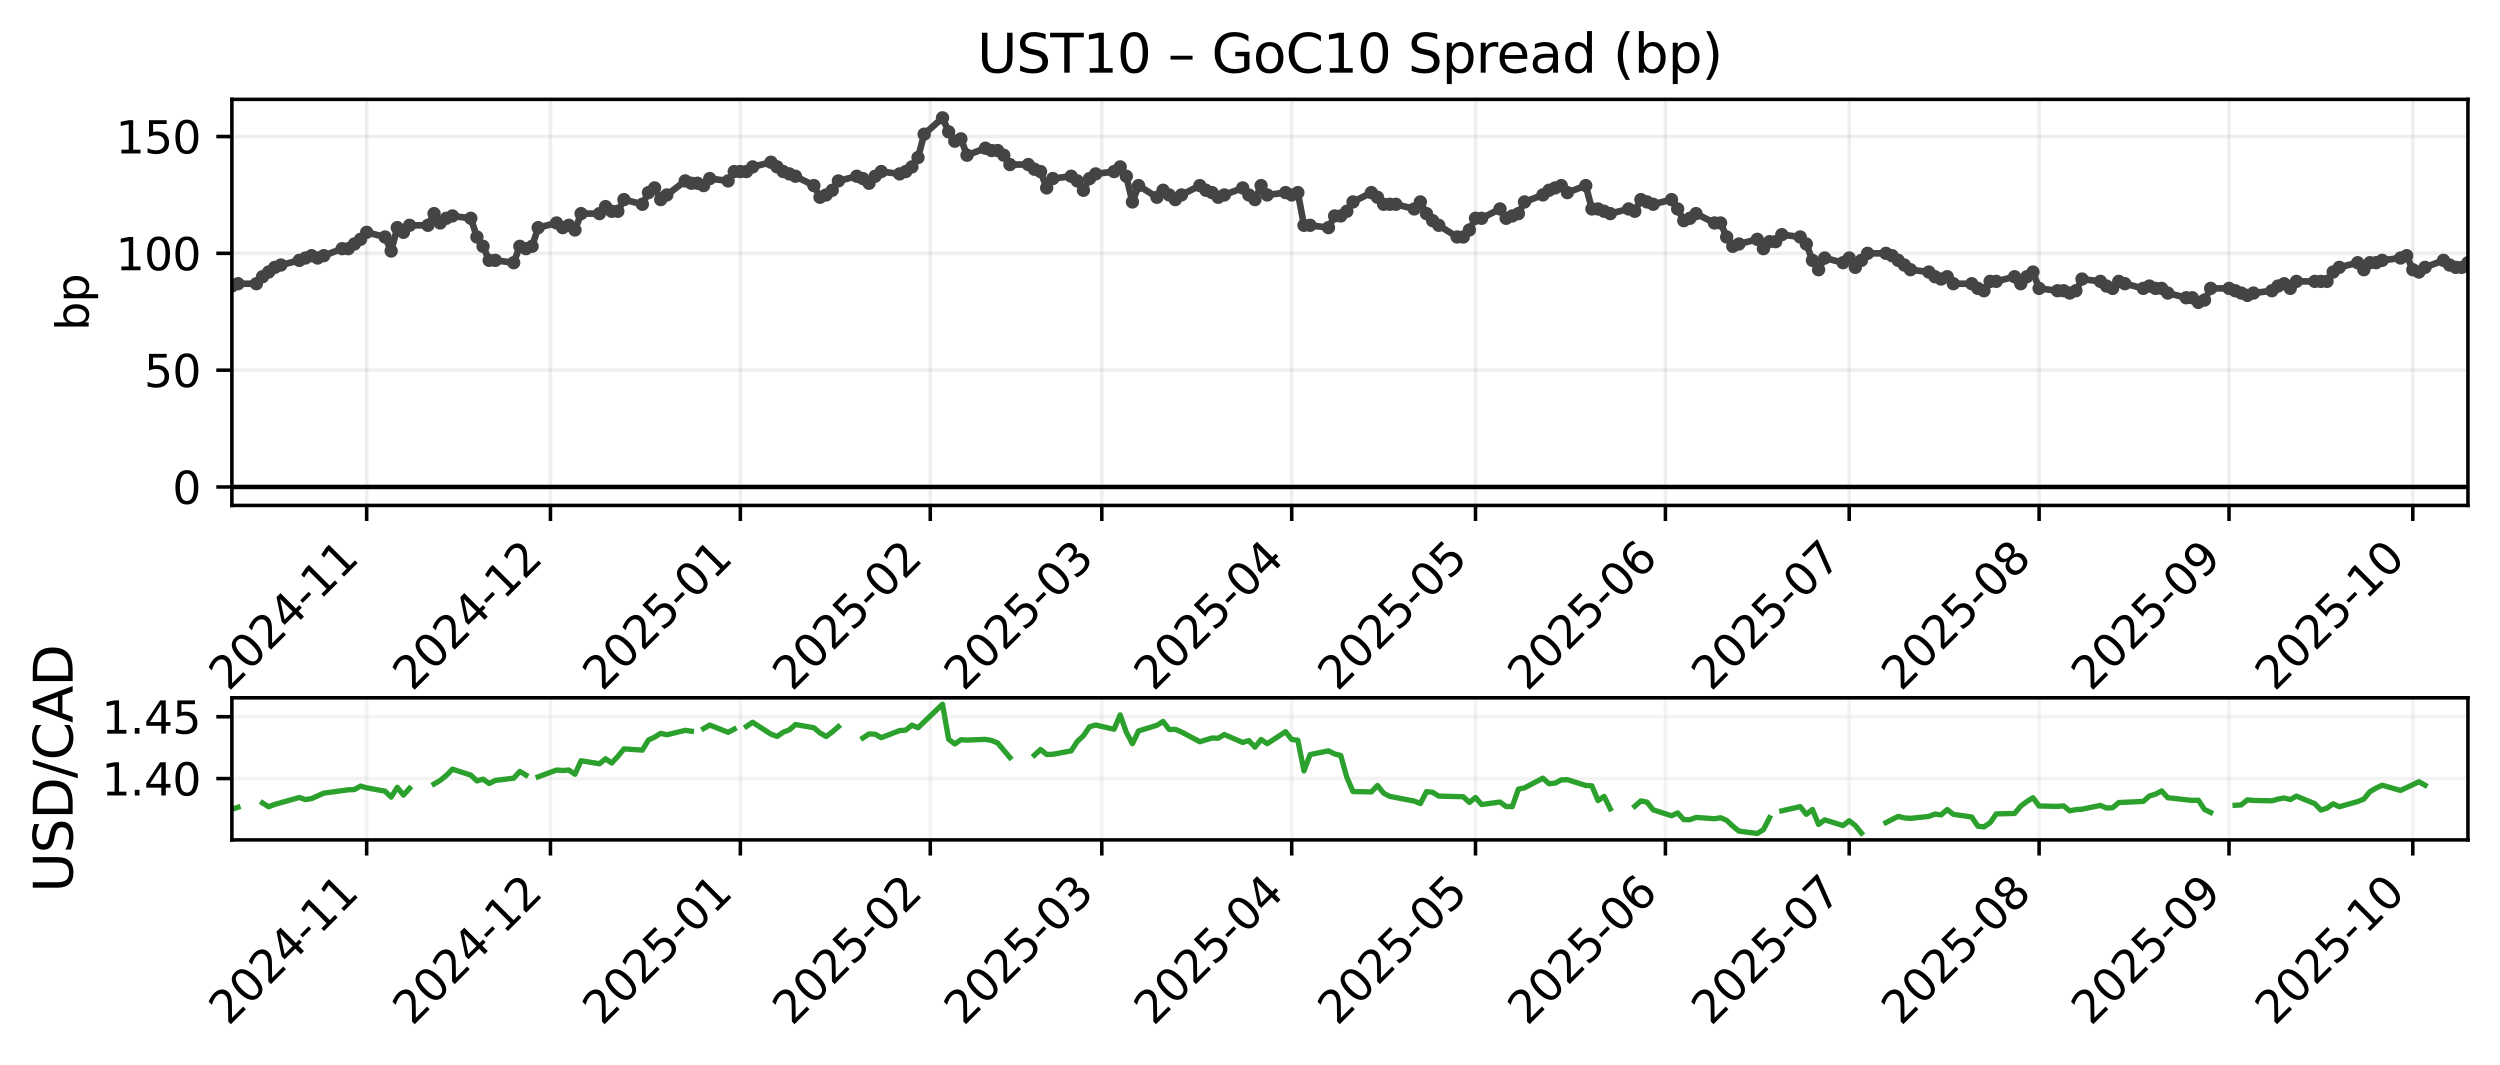 <?xml version="1.0" encoding="utf-8" standalone="no"?>
<!DOCTYPE svg PUBLIC "-//W3C//DTD SVG 1.1//EN"
  "http://www.w3.org/Graphics/SVG/1.1/DTD/svg11.dtd">
<svg xmlns:xlink="http://www.w3.org/1999/xlink" width="561.479pt" height="239.227pt" viewBox="0 0 561.479 239.227" xmlns="http://www.w3.org/2000/svg" version="1.1">
 <defs>
  <style type="text/css">*{stroke-linejoin: round; stroke-linecap: butt}</style>
 </defs>
 <g id="figure_1">
  <g id="patch_1">
   <path d="M -0 239.227 
L 561.479 239.227 
L 561.479 0 
L -0 0 
z
" style="fill: #ffffff"/>
  </g>
  <g id="axes_1">
   <g id="patch_2">
    <path d="M 52.079 113.518 
L 554.279 113.518 
L 554.279 22.318 
L 52.079 22.318 
z
" style="fill: #ffffff"/>
   </g>
   <g id="matplotlib.axis_1">
    <g id="xtick_1">
     <g id="line2d_1">
      <path d="M 82.349 113.518 
L 82.349 22.318 
" clip-path="url(#pb941413d0b)" style="fill: none; stroke: #b0b0b0; stroke-opacity: 0.2; stroke-width: 0.8; stroke-linecap: square"/>
     </g>
     <g id="line2d_2">
      <defs>
       <path id="m8a77c35e2b" d="M 0 0 
L 0 3.5 
" style="stroke: #000000; stroke-width: 0.8"/>
      </defs>
      <g>
       <use xlink:href="#m8a77c35e2b" x="82.349" y="113.518" style="stroke: #000000; stroke-width: 0.8"/>
      </g>
     </g>
     <g id="text_1">
      <!-- 2024-11 -->
      <g transform="translate(51.333 155.436) rotate(-45) scale(0.1 -0.1)">
       <defs>
        <path id="DejaVuSans-32" d="M 1228 531 
L 3431 531 
L 3431 0 
L 469 0 
L 469 531 
Q 828 903 1448 1529 
Q 2069 2156 2228 2338 
Q 2531 2678 2651 2914 
Q 2772 3150 2772 3378 
Q 2772 3750 2511 3984 
Q 2250 4219 1831 4219 
Q 1534 4219 1204 4116 
Q 875 4013 500 3803 
L 500 4441 
Q 881 4594 1212 4672 
Q 1544 4750 1819 4750 
Q 2544 4750 2975 4387 
Q 3406 4025 3406 3419 
Q 3406 3131 3298 2873 
Q 3191 2616 2906 2266 
Q 2828 2175 2409 1742 
Q 1991 1309 1228 531 
z
" transform="scale(0.016)"/>
        <path id="DejaVuSans-30" d="M 2034 4250 
Q 1547 4250 1301 3770 
Q 1056 3291 1056 2328 
Q 1056 1369 1301 889 
Q 1547 409 2034 409 
Q 2525 409 2770 889 
Q 3016 1369 3016 2328 
Q 3016 3291 2770 3770 
Q 2525 4250 2034 4250 
z
M 2034 4750 
Q 2819 4750 3233 4129 
Q 3647 3509 3647 2328 
Q 3647 1150 3233 529 
Q 2819 -91 2034 -91 
Q 1250 -91 836 529 
Q 422 1150 422 2328 
Q 422 3509 836 4129 
Q 1250 4750 2034 4750 
z
" transform="scale(0.016)"/>
        <path id="DejaVuSans-34" d="M 2419 4116 
L 825 1625 
L 2419 1625 
L 2419 4116 
z
M 2253 4666 
L 3047 4666 
L 3047 1625 
L 3713 1625 
L 3713 1100 
L 3047 1100 
L 3047 0 
L 2419 0 
L 2419 1100 
L 313 1100 
L 313 1709 
L 2253 4666 
z
" transform="scale(0.016)"/>
        <path id="DejaVuSans-2d" d="M 313 2009 
L 1997 2009 
L 1997 1497 
L 313 1497 
L 313 2009 
z
" transform="scale(0.016)"/>
        <path id="DejaVuSans-31" d="M 794 531 
L 1825 531 
L 1825 4091 
L 703 3866 
L 703 4441 
L 1819 4666 
L 2450 4666 
L 2450 531 
L 3481 531 
L 3481 0 
L 794 0 
L 794 531 
z
" transform="scale(0.016)"/>
       </defs>
       <use xlink:href="#DejaVuSans-32"/>
       <use xlink:href="#DejaVuSans-30" transform="translate(63.623 0)"/>
       <use xlink:href="#DejaVuSans-32" transform="translate(127.246 0)"/>
       <use xlink:href="#DejaVuSans-34" transform="translate(190.869 0)"/>
       <use xlink:href="#DejaVuSans-2d" transform="translate(254.492 0)"/>
       <use xlink:href="#DejaVuSans-31" transform="translate(290.576 0)"/>
       <use xlink:href="#DejaVuSans-31" transform="translate(354.199 0)"/>
      </g>
     </g>
    </g>
    <g id="xtick_2">
     <g id="line2d_3">
      <path d="M 123.626 113.518 
L 123.626 22.318 
" clip-path="url(#pb941413d0b)" style="fill: none; stroke: #b0b0b0; stroke-opacity: 0.2; stroke-width: 0.8; stroke-linecap: square"/>
     </g>
     <g id="line2d_4">
      <g>
       <use xlink:href="#m8a77c35e2b" x="123.626" y="113.518" style="stroke: #000000; stroke-width: 0.8"/>
      </g>
     </g>
     <g id="text_2">
      <!-- 2024-12 -->
      <g transform="translate(92.61 155.436) rotate(-45) scale(0.1 -0.1)">
       <use xlink:href="#DejaVuSans-32"/>
       <use xlink:href="#DejaVuSans-30" transform="translate(63.623 0)"/>
       <use xlink:href="#DejaVuSans-32" transform="translate(127.246 0)"/>
       <use xlink:href="#DejaVuSans-34" transform="translate(190.869 0)"/>
       <use xlink:href="#DejaVuSans-2d" transform="translate(254.492 0)"/>
       <use xlink:href="#DejaVuSans-31" transform="translate(290.576 0)"/>
       <use xlink:href="#DejaVuSans-32" transform="translate(354.199 0)"/>
      </g>
     </g>
    </g>
    <g id="xtick_3">
     <g id="line2d_5">
      <path d="M 166.278 113.518 
L 166.278 22.318 
" clip-path="url(#pb941413d0b)" style="fill: none; stroke: #b0b0b0; stroke-opacity: 0.2; stroke-width: 0.8; stroke-linecap: square"/>
     </g>
     <g id="line2d_6">
      <g>
       <use xlink:href="#m8a77c35e2b" x="166.278" y="113.518" style="stroke: #000000; stroke-width: 0.8"/>
      </g>
     </g>
     <g id="text_3">
      <!-- 2025-01 -->
      <g transform="translate(135.263 155.436) rotate(-45) scale(0.1 -0.1)">
       <defs>
        <path id="DejaVuSans-35" d="M 691 4666 
L 3169 4666 
L 3169 4134 
L 1269 4134 
L 1269 2991 
Q 1406 3038 1543 3061 
Q 1681 3084 1819 3084 
Q 2600 3084 3056 2656 
Q 3513 2228 3513 1497 
Q 3513 744 3044 326 
Q 2575 -91 1722 -91 
Q 1428 -91 1123 -41 
Q 819 9 494 109 
L 494 744 
Q 775 591 1075 516 
Q 1375 441 1709 441 
Q 2250 441 2565 725 
Q 2881 1009 2881 1497 
Q 2881 1984 2565 2268 
Q 2250 2553 1709 2553 
Q 1456 2553 1204 2497 
Q 953 2441 691 2322 
L 691 4666 
z
" transform="scale(0.016)"/>
       </defs>
       <use xlink:href="#DejaVuSans-32"/>
       <use xlink:href="#DejaVuSans-30" transform="translate(63.623 0)"/>
       <use xlink:href="#DejaVuSans-32" transform="translate(127.246 0)"/>
       <use xlink:href="#DejaVuSans-35" transform="translate(190.869 0)"/>
       <use xlink:href="#DejaVuSans-2d" transform="translate(254.492 0)"/>
       <use xlink:href="#DejaVuSans-30" transform="translate(290.576 0)"/>
       <use xlink:href="#DejaVuSans-31" transform="translate(354.199 0)"/>
      </g>
     </g>
    </g>
    <g id="xtick_4">
     <g id="line2d_7">
      <path d="M 208.931 113.518 
L 208.931 22.318 
" clip-path="url(#pb941413d0b)" style="fill: none; stroke: #b0b0b0; stroke-opacity: 0.2; stroke-width: 0.8; stroke-linecap: square"/>
     </g>
     <g id="line2d_8">
      <g>
       <use xlink:href="#m8a77c35e2b" x="208.931" y="113.518" style="stroke: #000000; stroke-width: 0.8"/>
      </g>
     </g>
     <g id="text_4">
      <!-- 2025-02 -->
      <g transform="translate(177.915 155.436) rotate(-45) scale(0.1 -0.1)">
       <use xlink:href="#DejaVuSans-32"/>
       <use xlink:href="#DejaVuSans-30" transform="translate(63.623 0)"/>
       <use xlink:href="#DejaVuSans-32" transform="translate(127.246 0)"/>
       <use xlink:href="#DejaVuSans-35" transform="translate(190.869 0)"/>
       <use xlink:href="#DejaVuSans-2d" transform="translate(254.492 0)"/>
       <use xlink:href="#DejaVuSans-30" transform="translate(290.576 0)"/>
       <use xlink:href="#DejaVuSans-32" transform="translate(354.199 0)"/>
      </g>
     </g>
    </g>
    <g id="xtick_5">
     <g id="line2d_9">
      <path d="M 247.456 113.518 
L 247.456 22.318 
" clip-path="url(#pb941413d0b)" style="fill: none; stroke: #b0b0b0; stroke-opacity: 0.2; stroke-width: 0.8; stroke-linecap: square"/>
     </g>
     <g id="line2d_10">
      <g>
       <use xlink:href="#m8a77c35e2b" x="247.456" y="113.518" style="stroke: #000000; stroke-width: 0.8"/>
      </g>
     </g>
     <g id="text_5">
      <!-- 2025-03 -->
      <g transform="translate(216.44 155.436) rotate(-45) scale(0.1 -0.1)">
       <defs>
        <path id="DejaVuSans-33" d="M 2597 2516 
Q 3050 2419 3304 2112 
Q 3559 1806 3559 1356 
Q 3559 666 3084 287 
Q 2609 -91 1734 -91 
Q 1441 -91 1130 -33 
Q 819 25 488 141 
L 488 750 
Q 750 597 1062 519 
Q 1375 441 1716 441 
Q 2309 441 2620 675 
Q 2931 909 2931 1356 
Q 2931 1769 2642 2001 
Q 2353 2234 1838 2234 
L 1294 2234 
L 1294 2753 
L 1863 2753 
Q 2328 2753 2575 2939 
Q 2822 3125 2822 3475 
Q 2822 3834 2567 4026 
Q 2313 4219 1838 4219 
Q 1578 4219 1281 4162 
Q 984 4106 628 3988 
L 628 4550 
Q 988 4650 1302 4700 
Q 1616 4750 1894 4750 
Q 2613 4750 3031 4423 
Q 3450 4097 3450 3541 
Q 3450 3153 3228 2886 
Q 3006 2619 2597 2516 
z
" transform="scale(0.016)"/>
       </defs>
       <use xlink:href="#DejaVuSans-32"/>
       <use xlink:href="#DejaVuSans-30" transform="translate(63.623 0)"/>
       <use xlink:href="#DejaVuSans-32" transform="translate(127.246 0)"/>
       <use xlink:href="#DejaVuSans-35" transform="translate(190.869 0)"/>
       <use xlink:href="#DejaVuSans-2d" transform="translate(254.492 0)"/>
       <use xlink:href="#DejaVuSans-30" transform="translate(290.576 0)"/>
       <use xlink:href="#DejaVuSans-33" transform="translate(354.199 0)"/>
      </g>
     </g>
    </g>
    <g id="xtick_6">
     <g id="line2d_11">
      <path d="M 290.108 113.518 
L 290.108 22.318 
" clip-path="url(#pb941413d0b)" style="fill: none; stroke: #b0b0b0; stroke-opacity: 0.2; stroke-width: 0.8; stroke-linecap: square"/>
     </g>
     <g id="line2d_12">
      <g>
       <use xlink:href="#m8a77c35e2b" x="290.108" y="113.518" style="stroke: #000000; stroke-width: 0.8"/>
      </g>
     </g>
     <g id="text_6">
      <!-- 2025-04 -->
      <g transform="translate(259.093 155.436) rotate(-45) scale(0.1 -0.1)">
       <use xlink:href="#DejaVuSans-32"/>
       <use xlink:href="#DejaVuSans-30" transform="translate(63.623 0)"/>
       <use xlink:href="#DejaVuSans-32" transform="translate(127.246 0)"/>
       <use xlink:href="#DejaVuSans-35" transform="translate(190.869 0)"/>
       <use xlink:href="#DejaVuSans-2d" transform="translate(254.492 0)"/>
       <use xlink:href="#DejaVuSans-30" transform="translate(290.576 0)"/>
       <use xlink:href="#DejaVuSans-34" transform="translate(354.199 0)"/>
      </g>
     </g>
    </g>
    <g id="xtick_7">
     <g id="line2d_13">
      <path d="M 331.385 113.518 
L 331.385 22.318 
" clip-path="url(#pb941413d0b)" style="fill: none; stroke: #b0b0b0; stroke-opacity: 0.2; stroke-width: 0.8; stroke-linecap: square"/>
     </g>
     <g id="line2d_14">
      <g>
       <use xlink:href="#m8a77c35e2b" x="331.385" y="113.518" style="stroke: #000000; stroke-width: 0.8"/>
      </g>
     </g>
     <g id="text_7">
      <!-- 2025-05 -->
      <g transform="translate(300.37 155.436) rotate(-45) scale(0.1 -0.1)">
       <use xlink:href="#DejaVuSans-32"/>
       <use xlink:href="#DejaVuSans-30" transform="translate(63.623 0)"/>
       <use xlink:href="#DejaVuSans-32" transform="translate(127.246 0)"/>
       <use xlink:href="#DejaVuSans-35" transform="translate(190.869 0)"/>
       <use xlink:href="#DejaVuSans-2d" transform="translate(254.492 0)"/>
       <use xlink:href="#DejaVuSans-30" transform="translate(290.576 0)"/>
       <use xlink:href="#DejaVuSans-35" transform="translate(354.199 0)"/>
      </g>
     </g>
    </g>
    <g id="xtick_8">
     <g id="line2d_15">
      <path d="M 374.038 113.518 
L 374.038 22.318 
" clip-path="url(#pb941413d0b)" style="fill: none; stroke: #b0b0b0; stroke-opacity: 0.2; stroke-width: 0.8; stroke-linecap: square"/>
     </g>
     <g id="line2d_16">
      <g>
       <use xlink:href="#m8a77c35e2b" x="374.038" y="113.518" style="stroke: #000000; stroke-width: 0.8"/>
      </g>
     </g>
     <g id="text_8">
      <!-- 2025-06 -->
      <g transform="translate(343.022 155.436) rotate(-45) scale(0.1 -0.1)">
       <defs>
        <path id="DejaVuSans-36" d="M 2113 2584 
Q 1688 2584 1439 2293 
Q 1191 2003 1191 1497 
Q 1191 994 1439 701 
Q 1688 409 2113 409 
Q 2538 409 2786 701 
Q 3034 994 3034 1497 
Q 3034 2003 2786 2293 
Q 2538 2584 2113 2584 
z
M 3366 4563 
L 3366 3988 
Q 3128 4100 2886 4159 
Q 2644 4219 2406 4219 
Q 1781 4219 1451 3797 
Q 1122 3375 1075 2522 
Q 1259 2794 1537 2939 
Q 1816 3084 2150 3084 
Q 2853 3084 3261 2657 
Q 3669 2231 3669 1497 
Q 3669 778 3244 343 
Q 2819 -91 2113 -91 
Q 1303 -91 875 529 
Q 447 1150 447 2328 
Q 447 3434 972 4092 
Q 1497 4750 2381 4750 
Q 2619 4750 2861 4703 
Q 3103 4656 3366 4563 
z
" transform="scale(0.016)"/>
       </defs>
       <use xlink:href="#DejaVuSans-32"/>
       <use xlink:href="#DejaVuSans-30" transform="translate(63.623 0)"/>
       <use xlink:href="#DejaVuSans-32" transform="translate(127.246 0)"/>
       <use xlink:href="#DejaVuSans-35" transform="translate(190.869 0)"/>
       <use xlink:href="#DejaVuSans-2d" transform="translate(254.492 0)"/>
       <use xlink:href="#DejaVuSans-30" transform="translate(290.576 0)"/>
       <use xlink:href="#DejaVuSans-36" transform="translate(354.199 0)"/>
      </g>
     </g>
    </g>
    <g id="xtick_9">
     <g id="line2d_17">
      <path d="M 415.314 113.518 
L 415.314 22.318 
" clip-path="url(#pb941413d0b)" style="fill: none; stroke: #b0b0b0; stroke-opacity: 0.2; stroke-width: 0.8; stroke-linecap: square"/>
     </g>
     <g id="line2d_18">
      <g>
       <use xlink:href="#m8a77c35e2b" x="415.314" y="113.518" style="stroke: #000000; stroke-width: 0.8"/>
      </g>
     </g>
     <g id="text_9">
      <!-- 2025-07 -->
      <g transform="translate(384.299 155.436) rotate(-45) scale(0.1 -0.1)">
       <defs>
        <path id="DejaVuSans-37" d="M 525 4666 
L 3525 4666 
L 3525 4397 
L 1831 0 
L 1172 0 
L 2766 4134 
L 525 4134 
L 525 4666 
z
" transform="scale(0.016)"/>
       </defs>
       <use xlink:href="#DejaVuSans-32"/>
       <use xlink:href="#DejaVuSans-30" transform="translate(63.623 0)"/>
       <use xlink:href="#DejaVuSans-32" transform="translate(127.246 0)"/>
       <use xlink:href="#DejaVuSans-35" transform="translate(190.869 0)"/>
       <use xlink:href="#DejaVuSans-2d" transform="translate(254.492 0)"/>
       <use xlink:href="#DejaVuSans-30" transform="translate(290.576 0)"/>
       <use xlink:href="#DejaVuSans-37" transform="translate(354.199 0)"/>
      </g>
     </g>
    </g>
    <g id="xtick_10">
     <g id="line2d_19">
      <path d="M 457.967 113.518 
L 457.967 22.318 
" clip-path="url(#pb941413d0b)" style="fill: none; stroke: #b0b0b0; stroke-opacity: 0.2; stroke-width: 0.8; stroke-linecap: square"/>
     </g>
     <g id="line2d_20">
      <g>
       <use xlink:href="#m8a77c35e2b" x="457.967" y="113.518" style="stroke: #000000; stroke-width: 0.8"/>
      </g>
     </g>
     <g id="text_10">
      <!-- 2025-08 -->
      <g transform="translate(426.952 155.436) rotate(-45) scale(0.1 -0.1)">
       <defs>
        <path id="DejaVuSans-38" d="M 2034 2216 
Q 1584 2216 1326 1975 
Q 1069 1734 1069 1313 
Q 1069 891 1326 650 
Q 1584 409 2034 409 
Q 2484 409 2743 651 
Q 3003 894 3003 1313 
Q 3003 1734 2745 1975 
Q 2488 2216 2034 2216 
z
M 1403 2484 
Q 997 2584 770 2862 
Q 544 3141 544 3541 
Q 544 4100 942 4425 
Q 1341 4750 2034 4750 
Q 2731 4750 3128 4425 
Q 3525 4100 3525 3541 
Q 3525 3141 3298 2862 
Q 3072 2584 2669 2484 
Q 3125 2378 3379 2068 
Q 3634 1759 3634 1313 
Q 3634 634 3220 271 
Q 2806 -91 2034 -91 
Q 1263 -91 848 271 
Q 434 634 434 1313 
Q 434 1759 690 2068 
Q 947 2378 1403 2484 
z
M 1172 3481 
Q 1172 3119 1398 2916 
Q 1625 2713 2034 2713 
Q 2441 2713 2670 2916 
Q 2900 3119 2900 3481 
Q 2900 3844 2670 4047 
Q 2441 4250 2034 4250 
Q 1625 4250 1398 4047 
Q 1172 3844 1172 3481 
z
" transform="scale(0.016)"/>
       </defs>
       <use xlink:href="#DejaVuSans-32"/>
       <use xlink:href="#DejaVuSans-30" transform="translate(63.623 0)"/>
       <use xlink:href="#DejaVuSans-32" transform="translate(127.246 0)"/>
       <use xlink:href="#DejaVuSans-35" transform="translate(190.869 0)"/>
       <use xlink:href="#DejaVuSans-2d" transform="translate(254.492 0)"/>
       <use xlink:href="#DejaVuSans-30" transform="translate(290.576 0)"/>
       <use xlink:href="#DejaVuSans-38" transform="translate(354.199 0)"/>
      </g>
     </g>
    </g>
    <g id="xtick_11">
     <g id="line2d_21">
      <path d="M 500.62 113.518 
L 500.62 22.318 
" clip-path="url(#pb941413d0b)" style="fill: none; stroke: #b0b0b0; stroke-opacity: 0.2; stroke-width: 0.8; stroke-linecap: square"/>
     </g>
     <g id="line2d_22">
      <g>
       <use xlink:href="#m8a77c35e2b" x="500.62" y="113.518" style="stroke: #000000; stroke-width: 0.8"/>
      </g>
     </g>
     <g id="text_11">
      <!-- 2025-09 -->
      <g transform="translate(469.604 155.436) rotate(-45) scale(0.1 -0.1)">
       <defs>
        <path id="DejaVuSans-39" d="M 703 97 
L 703 672 
Q 941 559 1184 500 
Q 1428 441 1663 441 
Q 2288 441 2617 861 
Q 2947 1281 2994 2138 
Q 2813 1869 2534 1725 
Q 2256 1581 1919 1581 
Q 1219 1581 811 2004 
Q 403 2428 403 3163 
Q 403 3881 828 4315 
Q 1253 4750 1959 4750 
Q 2769 4750 3195 4129 
Q 3622 3509 3622 2328 
Q 3622 1225 3098 567 
Q 2575 -91 1691 -91 
Q 1453 -91 1209 -44 
Q 966 3 703 97 
z
M 1959 2075 
Q 2384 2075 2632 2365 
Q 2881 2656 2881 3163 
Q 2881 3666 2632 3958 
Q 2384 4250 1959 4250 
Q 1534 4250 1286 3958 
Q 1038 3666 1038 3163 
Q 1038 2656 1286 2365 
Q 1534 2075 1959 2075 
z
" transform="scale(0.016)"/>
       </defs>
       <use xlink:href="#DejaVuSans-32"/>
       <use xlink:href="#DejaVuSans-30" transform="translate(63.623 0)"/>
       <use xlink:href="#DejaVuSans-32" transform="translate(127.246 0)"/>
       <use xlink:href="#DejaVuSans-35" transform="translate(190.869 0)"/>
       <use xlink:href="#DejaVuSans-2d" transform="translate(254.492 0)"/>
       <use xlink:href="#DejaVuSans-30" transform="translate(290.576 0)"/>
       <use xlink:href="#DejaVuSans-39" transform="translate(354.199 0)"/>
      </g>
     </g>
    </g>
    <g id="xtick_12">
     <g id="line2d_23">
      <path d="M 541.896 113.518 
L 541.896 22.318 
" clip-path="url(#pb941413d0b)" style="fill: none; stroke: #b0b0b0; stroke-opacity: 0.2; stroke-width: 0.8; stroke-linecap: square"/>
     </g>
     <g id="line2d_24">
      <g>
       <use xlink:href="#m8a77c35e2b" x="541.896" y="113.518" style="stroke: #000000; stroke-width: 0.8"/>
      </g>
     </g>
     <g id="text_12">
      <!-- 2025-10 -->
      <g transform="translate(510.881 155.436) rotate(-45) scale(0.1 -0.1)">
       <use xlink:href="#DejaVuSans-32"/>
       <use xlink:href="#DejaVuSans-30" transform="translate(63.623 0)"/>
       <use xlink:href="#DejaVuSans-32" transform="translate(127.246 0)"/>
       <use xlink:href="#DejaVuSans-35" transform="translate(190.869 0)"/>
       <use xlink:href="#DejaVuSans-2d" transform="translate(254.492 0)"/>
       <use xlink:href="#DejaVuSans-31" transform="translate(290.576 0)"/>
       <use xlink:href="#DejaVuSans-30" transform="translate(354.199 0)"/>
      </g>
     </g>
    </g>
   </g>
   <g id="matplotlib.axis_2">
    <g id="ytick_1">
     <g id="line2d_25">
      <path d="M 52.079 109.373 
L 554.279 109.373 
" clip-path="url(#pb941413d0b)" style="fill: none; stroke: #b0b0b0; stroke-opacity: 0.2; stroke-width: 0.8; stroke-linecap: square"/>
     </g>
     <g id="line2d_26">
      <defs>
       <path id="m2a1bfce378" d="M 0 0 
L -3.5 0 
" style="stroke: #000000; stroke-width: 0.8"/>
      </defs>
      <g>
       <use xlink:href="#m2a1bfce378" x="52.079" y="109.373" style="stroke: #000000; stroke-width: 0.8"/>
      </g>
     </g>
     <g id="text_13">
      <!-- 0 -->
      <g transform="translate(38.717 113.172) scale(0.1 -0.1)">
       <use xlink:href="#DejaVuSans-30"/>
      </g>
     </g>
    </g>
    <g id="ytick_2">
     <g id="line2d_27">
      <path d="M 52.079 83.136 
L 554.279 83.136 
" clip-path="url(#pb941413d0b)" style="fill: none; stroke: #b0b0b0; stroke-opacity: 0.2; stroke-width: 0.8; stroke-linecap: square"/>
     </g>
     <g id="line2d_28">
      <g>
       <use xlink:href="#m2a1bfce378" x="52.079" y="83.136" style="stroke: #000000; stroke-width: 0.8"/>
      </g>
     </g>
     <g id="text_14">
      <!-- 50 -->
      <g transform="translate(32.354 86.935) scale(0.1 -0.1)">
       <use xlink:href="#DejaVuSans-35"/>
       <use xlink:href="#DejaVuSans-30" transform="translate(63.623 0)"/>
      </g>
     </g>
    </g>
    <g id="ytick_3">
     <g id="line2d_29">
      <path d="M 52.079 56.899 
L 554.279 56.899 
" clip-path="url(#pb941413d0b)" style="fill: none; stroke: #b0b0b0; stroke-opacity: 0.2; stroke-width: 0.8; stroke-linecap: square"/>
     </g>
     <g id="line2d_30">
      <g>
       <use xlink:href="#m2a1bfce378" x="52.079" y="56.899" style="stroke: #000000; stroke-width: 0.8"/>
      </g>
     </g>
     <g id="text_15">
      <!-- 100 -->
      <g transform="translate(25.992 60.698) scale(0.1 -0.1)">
       <use xlink:href="#DejaVuSans-31"/>
       <use xlink:href="#DejaVuSans-30" transform="translate(63.623 0)"/>
       <use xlink:href="#DejaVuSans-30" transform="translate(127.246 0)"/>
      </g>
     </g>
    </g>
    <g id="ytick_4">
     <g id="line2d_31">
      <path d="M 52.079 30.662 
L 554.279 30.662 
" clip-path="url(#pb941413d0b)" style="fill: none; stroke: #b0b0b0; stroke-opacity: 0.2; stroke-width: 0.8; stroke-linecap: square"/>
     </g>
     <g id="line2d_32">
      <g>
       <use xlink:href="#m2a1bfce378" x="52.079" y="30.662" style="stroke: #000000; stroke-width: 0.8"/>
      </g>
     </g>
     <g id="text_16">
      <!-- 150 -->
      <g transform="translate(25.992 34.461) scale(0.1 -0.1)">
       <use xlink:href="#DejaVuSans-31"/>
       <use xlink:href="#DejaVuSans-35" transform="translate(63.623 0)"/>
       <use xlink:href="#DejaVuSans-30" transform="translate(127.246 0)"/>
      </g>
     </g>
    </g>
    <g id="text_17">
     <!-- bp -->
     <g transform="translate(19.912 74.267) rotate(-90) scale(0.1 -0.1)">
      <defs>
       <path id="DejaVuSans-62" d="M 3116 1747 
Q 3116 2381 2855 2742 
Q 2594 3103 2138 3103 
Q 1681 3103 1420 2742 
Q 1159 2381 1159 1747 
Q 1159 1113 1420 752 
Q 1681 391 2138 391 
Q 2594 391 2855 752 
Q 3116 1113 3116 1747 
z
M 1159 2969 
Q 1341 3281 1617 3432 
Q 1894 3584 2278 3584 
Q 2916 3584 3314 3078 
Q 3713 2572 3713 1747 
Q 3713 922 3314 415 
Q 2916 -91 2278 -91 
Q 1894 -91 1617 61 
Q 1341 213 1159 525 
L 1159 0 
L 581 0 
L 581 4863 
L 1159 4863 
L 1159 2969 
z
" transform="scale(0.016)"/>
       <path id="DejaVuSans-70" d="M 1159 525 
L 1159 -1331 
L 581 -1331 
L 581 3500 
L 1159 3500 
L 1159 2969 
Q 1341 3281 1617 3432 
Q 1894 3584 2278 3584 
Q 2916 3584 3314 3078 
Q 3713 2572 3713 1747 
Q 3713 922 3314 415 
Q 2916 -91 2278 -91 
Q 1894 -91 1617 61 
Q 1341 213 1159 525 
z
M 3116 1747 
Q 3116 2381 2855 2742 
Q 2594 3103 2138 3103 
Q 1681 3103 1420 2742 
Q 1159 2381 1159 1747 
Q 1159 1113 1420 752 
Q 1681 391 2138 391 
Q 2594 391 2855 752 
Q 3116 1113 3116 1747 
z
" transform="scale(0.016)"/>
      </defs>
      <use xlink:href="#DejaVuSans-62"/>
      <use xlink:href="#DejaVuSans-70" transform="translate(63.477 0)"/>
     </g>
    </g>
   </g>
   <g id="line2d_33">
    <path d="M 52.079 64.245 
L 53.455 63.72 
L 57.583 63.72 
L 58.959 62.146 
L 61.711 60.047 
L 63.086 59.522 
L 67.214 58.473 
L 69.966 57.423 
L 71.342 57.948 
L 76.845 55.849 
L 78.221 55.849 
L 80.973 53.75 
L 82.349 52.176 
L 86.477 53.225 
L 87.853 56.374 
L 89.228 51.126 
L 90.604 52.176 
L 91.98 50.602 
L 96.108 50.602 
L 97.484 47.978 
L 98.86 50.077 
L 100.236 49.027 
L 101.611 48.503 
L 105.739 49.027 
L 107.115 53.225 
L 108.491 55.324 
L 109.867 58.473 
L 111.243 58.473 
L 115.37 58.998 
L 116.746 55.324 
L 118.122 55.849 
L 119.498 55.324 
L 120.874 51.126 
L 125.002 50.077 
L 126.377 51.126 
L 127.753 50.602 
L 129.129 51.651 
L 130.505 47.978 
L 134.633 47.978 
L 136.009 46.404 
L 137.385 47.453 
L 138.76 47.453 
L 140.136 44.83 
L 144.264 45.879 
L 145.64 43.255 
L 147.016 42.206 
L 148.392 44.83 
L 153.895 40.632 
L 155.271 41.156 
L 156.647 41.156 
L 158.023 41.681 
L 159.399 40.107 
L 163.526 40.632 
L 164.902 38.533 
L 167.654 38.533 
L 169.03 37.483 
L 173.158 36.434 
L 175.91 38.533 
L 178.661 39.582 
L 182.789 41.681 
L 184.165 44.305 
L 185.541 43.78 
L 186.917 42.731 
L 188.293 40.632 
L 192.42 39.582 
L 193.796 40.107 
L 195.172 41.156 
L 196.548 39.582 
L 197.924 38.533 
L 202.051 39.057 
L 203.427 38.533 
L 204.803 37.483 
L 206.179 35.384 
L 207.555 30.137 
L 211.683 26.464 
L 213.059 29.612 
L 214.434 31.711 
L 215.81 31.186 
L 217.186 34.859 
L 221.314 33.285 
L 222.69 33.81 
L 224.066 33.81 
L 225.442 34.859 
L 226.817 36.958 
L 230.945 36.958 
L 232.321 38.008 
L 233.697 38.533 
L 235.073 42.206 
L 236.449 40.107 
L 240.576 39.582 
L 241.952 40.632 
L 243.328 42.731 
L 244.704 40.107 
L 246.08 39.057 
L 250.208 38.533 
L 251.583 37.483 
L 252.959 39.582 
L 254.335 45.354 
L 255.711 41.681 
L 259.839 44.305 
L 261.215 42.731 
L 263.966 44.83 
L 265.342 43.78 
L 269.47 41.681 
L 270.846 42.731 
L 272.222 43.255 
L 273.598 44.305 
L 279.101 42.206 
L 280.477 43.78 
L 281.853 44.83 
L 283.229 41.681 
L 284.605 43.78 
L 288.733 43.255 
L 290.108 43.78 
L 291.484 43.255 
L 292.86 50.602 
L 294.236 50.602 
L 298.364 51.126 
L 299.74 48.503 
L 301.116 48.503 
L 302.491 47.453 
L 303.867 45.354 
L 307.995 43.255 
L 309.371 44.305 
L 310.747 45.879 
L 313.499 45.879 
L 317.626 46.928 
L 319.002 45.354 
L 320.378 47.978 
L 321.754 49.552 
L 323.13 50.602 
L 327.257 53.225 
L 328.633 53.225 
L 330.009 51.651 
L 331.385 49.027 
L 332.761 49.027 
L 336.889 46.928 
L 338.265 49.027 
L 341.016 47.978 
L 342.392 45.354 
L 346.52 43.78 
L 347.896 42.731 
L 350.648 41.681 
L 352.023 43.255 
L 356.151 41.681 
L 357.527 46.928 
L 358.903 46.928 
L 361.655 47.978 
L 365.782 46.928 
L 367.158 47.453 
L 368.534 44.83 
L 371.286 45.879 
L 375.414 44.83 
L 376.79 46.928 
L 378.165 49.552 
L 379.541 49.027 
L 380.917 47.978 
L 385.045 50.077 
L 386.421 50.077 
L 387.797 53.225 
L 389.173 55.324 
L 390.548 54.8 
L 394.676 53.75 
L 396.052 55.849 
L 397.428 54.275 
L 398.804 54.275 
L 400.18 52.701 
L 404.307 53.225 
L 405.683 54.8 
L 407.059 58.473 
L 408.435 60.572 
L 409.811 57.948 
L 413.939 58.998 
L 415.314 57.948 
L 416.69 60.047 
L 419.442 56.899 
L 423.57 56.899 
L 424.946 57.423 
L 429.073 60.572 
L 433.201 61.096 
L 434.577 62.146 
L 435.953 62.671 
L 437.329 62.146 
L 438.705 63.72 
L 442.832 63.72 
L 444.208 64.77 
L 445.584 65.294 
L 446.96 63.195 
L 448.336 63.195 
L 452.463 62.146 
L 453.839 63.72 
L 455.215 62.146 
L 456.591 61.096 
L 457.967 64.77 
L 462.095 65.294 
L 463.471 65.294 
L 464.846 65.819 
L 466.222 65.294 
L 467.598 62.671 
L 471.726 63.195 
L 473.102 64.245 
L 474.478 64.77 
L 475.854 63.195 
L 477.23 63.72 
L 481.357 64.77 
L 482.733 64.245 
L 484.109 64.77 
L 485.485 64.77 
L 486.861 65.819 
L 490.988 66.869 
L 492.364 66.869 
L 493.74 67.918 
L 495.116 67.393 
L 496.492 64.77 
L 500.62 64.77 
L 504.747 66.344 
L 506.123 65.819 
L 510.251 65.294 
L 511.627 64.245 
L 513.003 63.72 
L 514.379 64.77 
L 515.754 63.195 
L 522.634 63.195 
L 524.01 61.096 
L 525.386 60.047 
L 529.513 58.998 
L 530.889 60.572 
L 532.265 58.998 
L 533.641 58.998 
L 535.017 58.473 
L 539.145 57.948 
L 540.52 57.423 
L 541.896 60.572 
L 543.272 61.096 
L 544.648 60.047 
L 548.776 58.473 
L 550.152 59.522 
L 551.528 60.047 
L 552.903 60.047 
L 554.279 58.998 
L 554.279 58.998 
" clip-path="url(#pb941413d0b)" style="fill: none; stroke: #444444; stroke-width: 1.5; stroke-linecap: square"/>
    <defs>
     <path id="mdd52b3a6d1" d="M 0 1 
C 0.265 1 0.52 0.895 0.707 0.707 
C 0.895 0.52 1 0.265 1 0 
C 1 -0.265 0.895 -0.52 0.707 -0.707 
C 0.52 -0.895 0.265 -1 0 -1 
C -0.265 -1 -0.52 -0.895 -0.707 -0.707 
C -0.895 -0.52 -1 -0.265 -1 0 
C -1 0.265 -0.895 0.52 -0.707 0.707 
C -0.52 0.895 -0.265 1 0 1 
z
" style="stroke: #444444"/>
    </defs>
    <g clip-path="url(#pb941413d0b)">
     <use xlink:href="#mdd52b3a6d1" x="52.079" y="64.245" style="fill: #444444; stroke: #444444"/>
     <use xlink:href="#mdd52b3a6d1" x="53.455" y="63.72" style="fill: #444444; stroke: #444444"/>
     <use xlink:href="#mdd52b3a6d1" x="57.583" y="63.72" style="fill: #444444; stroke: #444444"/>
     <use xlink:href="#mdd52b3a6d1" x="58.959" y="62.146" style="fill: #444444; stroke: #444444"/>
     <use xlink:href="#mdd52b3a6d1" x="60.335" y="61.096" style="fill: #444444; stroke: #444444"/>
     <use xlink:href="#mdd52b3a6d1" x="61.711" y="60.047" style="fill: #444444; stroke: #444444"/>
     <use xlink:href="#mdd52b3a6d1" x="63.086" y="59.522" style="fill: #444444; stroke: #444444"/>
     <use xlink:href="#mdd52b3a6d1" x="67.214" y="58.473" style="fill: #444444; stroke: #444444"/>
     <use xlink:href="#mdd52b3a6d1" x="68.59" y="57.948" style="fill: #444444; stroke: #444444"/>
     <use xlink:href="#mdd52b3a6d1" x="69.966" y="57.423" style="fill: #444444; stroke: #444444"/>
     <use xlink:href="#mdd52b3a6d1" x="71.342" y="57.948" style="fill: #444444; stroke: #444444"/>
     <use xlink:href="#mdd52b3a6d1" x="72.718" y="57.423" style="fill: #444444; stroke: #444444"/>
     <use xlink:href="#mdd52b3a6d1" x="76.845" y="55.849" style="fill: #444444; stroke: #444444"/>
     <use xlink:href="#mdd52b3a6d1" x="78.221" y="55.849" style="fill: #444444; stroke: #444444"/>
     <use xlink:href="#mdd52b3a6d1" x="79.597" y="54.8" style="fill: #444444; stroke: #444444"/>
     <use xlink:href="#mdd52b3a6d1" x="80.973" y="53.75" style="fill: #444444; stroke: #444444"/>
     <use xlink:href="#mdd52b3a6d1" x="82.349" y="52.176" style="fill: #444444; stroke: #444444"/>
     <use xlink:href="#mdd52b3a6d1" x="86.477" y="53.225" style="fill: #444444; stroke: #444444"/>
     <use xlink:href="#mdd52b3a6d1" x="87.853" y="56.374" style="fill: #444444; stroke: #444444"/>
     <use xlink:href="#mdd52b3a6d1" x="89.228" y="51.126" style="fill: #444444; stroke: #444444"/>
     <use xlink:href="#mdd52b3a6d1" x="90.604" y="52.176" style="fill: #444444; stroke: #444444"/>
     <use xlink:href="#mdd52b3a6d1" x="91.98" y="50.602" style="fill: #444444; stroke: #444444"/>
     <use xlink:href="#mdd52b3a6d1" x="96.108" y="50.602" style="fill: #444444; stroke: #444444"/>
     <use xlink:href="#mdd52b3a6d1" x="97.484" y="47.978" style="fill: #444444; stroke: #444444"/>
     <use xlink:href="#mdd52b3a6d1" x="98.86" y="50.077" style="fill: #444444; stroke: #444444"/>
     <use xlink:href="#mdd52b3a6d1" x="100.236" y="49.027" style="fill: #444444; stroke: #444444"/>
     <use xlink:href="#mdd52b3a6d1" x="101.611" y="48.503" style="fill: #444444; stroke: #444444"/>
     <use xlink:href="#mdd52b3a6d1" x="105.739" y="49.027" style="fill: #444444; stroke: #444444"/>
     <use xlink:href="#mdd52b3a6d1" x="107.115" y="53.225" style="fill: #444444; stroke: #444444"/>
     <use xlink:href="#mdd52b3a6d1" x="108.491" y="55.324" style="fill: #444444; stroke: #444444"/>
     <use xlink:href="#mdd52b3a6d1" x="109.867" y="58.473" style="fill: #444444; stroke: #444444"/>
     <use xlink:href="#mdd52b3a6d1" x="111.243" y="58.473" style="fill: #444444; stroke: #444444"/>
     <use xlink:href="#mdd52b3a6d1" x="115.37" y="58.998" style="fill: #444444; stroke: #444444"/>
     <use xlink:href="#mdd52b3a6d1" x="116.746" y="55.324" style="fill: #444444; stroke: #444444"/>
     <use xlink:href="#mdd52b3a6d1" x="118.122" y="55.849" style="fill: #444444; stroke: #444444"/>
     <use xlink:href="#mdd52b3a6d1" x="119.498" y="55.324" style="fill: #444444; stroke: #444444"/>
     <use xlink:href="#mdd52b3a6d1" x="120.874" y="51.126" style="fill: #444444; stroke: #444444"/>
     <use xlink:href="#mdd52b3a6d1" x="125.002" y="50.077" style="fill: #444444; stroke: #444444"/>
     <use xlink:href="#mdd52b3a6d1" x="126.377" y="51.126" style="fill: #444444; stroke: #444444"/>
     <use xlink:href="#mdd52b3a6d1" x="127.753" y="50.602" style="fill: #444444; stroke: #444444"/>
     <use xlink:href="#mdd52b3a6d1" x="129.129" y="51.651" style="fill: #444444; stroke: #444444"/>
     <use xlink:href="#mdd52b3a6d1" x="130.505" y="47.978" style="fill: #444444; stroke: #444444"/>
     <use xlink:href="#mdd52b3a6d1" x="134.633" y="47.978" style="fill: #444444; stroke: #444444"/>
     <use xlink:href="#mdd52b3a6d1" x="136.009" y="46.404" style="fill: #444444; stroke: #444444"/>
     <use xlink:href="#mdd52b3a6d1" x="137.385" y="47.453" style="fill: #444444; stroke: #444444"/>
     <use xlink:href="#mdd52b3a6d1" x="138.76" y="47.453" style="fill: #444444; stroke: #444444"/>
     <use xlink:href="#mdd52b3a6d1" x="140.136" y="44.83" style="fill: #444444; stroke: #444444"/>
     <use xlink:href="#mdd52b3a6d1" x="144.264" y="45.879" style="fill: #444444; stroke: #444444"/>
     <use xlink:href="#mdd52b3a6d1" x="145.64" y="43.255" style="fill: #444444; stroke: #444444"/>
     <use xlink:href="#mdd52b3a6d1" x="147.016" y="42.206" style="fill: #444444; stroke: #444444"/>
     <use xlink:href="#mdd52b3a6d1" x="148.392" y="44.83" style="fill: #444444; stroke: #444444"/>
     <use xlink:href="#mdd52b3a6d1" x="149.768" y="43.78" style="fill: #444444; stroke: #444444"/>
     <use xlink:href="#mdd52b3a6d1" x="153.895" y="40.632" style="fill: #444444; stroke: #444444"/>
     <use xlink:href="#mdd52b3a6d1" x="155.271" y="41.156" style="fill: #444444; stroke: #444444"/>
     <use xlink:href="#mdd52b3a6d1" x="156.647" y="41.156" style="fill: #444444; stroke: #444444"/>
     <use xlink:href="#mdd52b3a6d1" x="158.023" y="41.681" style="fill: #444444; stroke: #444444"/>
     <use xlink:href="#mdd52b3a6d1" x="159.399" y="40.107" style="fill: #444444; stroke: #444444"/>
     <use xlink:href="#mdd52b3a6d1" x="163.526" y="40.632" style="fill: #444444; stroke: #444444"/>
     <use xlink:href="#mdd52b3a6d1" x="164.902" y="38.533" style="fill: #444444; stroke: #444444"/>
     <use xlink:href="#mdd52b3a6d1" x="166.278" y="38.533" style="fill: #444444; stroke: #444444"/>
     <use xlink:href="#mdd52b3a6d1" x="167.654" y="38.533" style="fill: #444444; stroke: #444444"/>
     <use xlink:href="#mdd52b3a6d1" x="169.03" y="37.483" style="fill: #444444; stroke: #444444"/>
     <use xlink:href="#mdd52b3a6d1" x="173.158" y="36.434" style="fill: #444444; stroke: #444444"/>
     <use xlink:href="#mdd52b3a6d1" x="174.534" y="37.483" style="fill: #444444; stroke: #444444"/>
     <use xlink:href="#mdd52b3a6d1" x="175.91" y="38.533" style="fill: #444444; stroke: #444444"/>
     <use xlink:href="#mdd52b3a6d1" x="177.285" y="39.057" style="fill: #444444; stroke: #444444"/>
     <use xlink:href="#mdd52b3a6d1" x="178.661" y="39.582" style="fill: #444444; stroke: #444444"/>
     <use xlink:href="#mdd52b3a6d1" x="182.789" y="41.681" style="fill: #444444; stroke: #444444"/>
     <use xlink:href="#mdd52b3a6d1" x="184.165" y="44.305" style="fill: #444444; stroke: #444444"/>
     <use xlink:href="#mdd52b3a6d1" x="185.541" y="43.78" style="fill: #444444; stroke: #444444"/>
     <use xlink:href="#mdd52b3a6d1" x="186.917" y="42.731" style="fill: #444444; stroke: #444444"/>
     <use xlink:href="#mdd52b3a6d1" x="188.293" y="40.632" style="fill: #444444; stroke: #444444"/>
     <use xlink:href="#mdd52b3a6d1" x="192.42" y="39.582" style="fill: #444444; stroke: #444444"/>
     <use xlink:href="#mdd52b3a6d1" x="193.796" y="40.107" style="fill: #444444; stroke: #444444"/>
     <use xlink:href="#mdd52b3a6d1" x="195.172" y="41.156" style="fill: #444444; stroke: #444444"/>
     <use xlink:href="#mdd52b3a6d1" x="196.548" y="39.582" style="fill: #444444; stroke: #444444"/>
     <use xlink:href="#mdd52b3a6d1" x="197.924" y="38.533" style="fill: #444444; stroke: #444444"/>
     <use xlink:href="#mdd52b3a6d1" x="202.051" y="39.057" style="fill: #444444; stroke: #444444"/>
     <use xlink:href="#mdd52b3a6d1" x="203.427" y="38.533" style="fill: #444444; stroke: #444444"/>
     <use xlink:href="#mdd52b3a6d1" x="204.803" y="37.483" style="fill: #444444; stroke: #444444"/>
     <use xlink:href="#mdd52b3a6d1" x="206.179" y="35.384" style="fill: #444444; stroke: #444444"/>
     <use xlink:href="#mdd52b3a6d1" x="207.555" y="30.137" style="fill: #444444; stroke: #444444"/>
     <use xlink:href="#mdd52b3a6d1" x="211.683" y="26.464" style="fill: #444444; stroke: #444444"/>
     <use xlink:href="#mdd52b3a6d1" x="213.059" y="29.612" style="fill: #444444; stroke: #444444"/>
     <use xlink:href="#mdd52b3a6d1" x="214.434" y="31.711" style="fill: #444444; stroke: #444444"/>
     <use xlink:href="#mdd52b3a6d1" x="215.81" y="31.186" style="fill: #444444; stroke: #444444"/>
     <use xlink:href="#mdd52b3a6d1" x="217.186" y="34.859" style="fill: #444444; stroke: #444444"/>
     <use xlink:href="#mdd52b3a6d1" x="221.314" y="33.285" style="fill: #444444; stroke: #444444"/>
     <use xlink:href="#mdd52b3a6d1" x="222.69" y="33.81" style="fill: #444444; stroke: #444444"/>
     <use xlink:href="#mdd52b3a6d1" x="224.066" y="33.81" style="fill: #444444; stroke: #444444"/>
     <use xlink:href="#mdd52b3a6d1" x="225.442" y="34.859" style="fill: #444444; stroke: #444444"/>
     <use xlink:href="#mdd52b3a6d1" x="226.817" y="36.958" style="fill: #444444; stroke: #444444"/>
     <use xlink:href="#mdd52b3a6d1" x="230.945" y="36.958" style="fill: #444444; stroke: #444444"/>
     <use xlink:href="#mdd52b3a6d1" x="232.321" y="38.008" style="fill: #444444; stroke: #444444"/>
     <use xlink:href="#mdd52b3a6d1" x="233.697" y="38.533" style="fill: #444444; stroke: #444444"/>
     <use xlink:href="#mdd52b3a6d1" x="235.073" y="42.206" style="fill: #444444; stroke: #444444"/>
     <use xlink:href="#mdd52b3a6d1" x="236.449" y="40.107" style="fill: #444444; stroke: #444444"/>
     <use xlink:href="#mdd52b3a6d1" x="240.576" y="39.582" style="fill: #444444; stroke: #444444"/>
     <use xlink:href="#mdd52b3a6d1" x="241.952" y="40.632" style="fill: #444444; stroke: #444444"/>
     <use xlink:href="#mdd52b3a6d1" x="243.328" y="42.731" style="fill: #444444; stroke: #444444"/>
     <use xlink:href="#mdd52b3a6d1" x="244.704" y="40.107" style="fill: #444444; stroke: #444444"/>
     <use xlink:href="#mdd52b3a6d1" x="246.08" y="39.057" style="fill: #444444; stroke: #444444"/>
     <use xlink:href="#mdd52b3a6d1" x="250.208" y="38.533" style="fill: #444444; stroke: #444444"/>
     <use xlink:href="#mdd52b3a6d1" x="251.583" y="37.483" style="fill: #444444; stroke: #444444"/>
     <use xlink:href="#mdd52b3a6d1" x="252.959" y="39.582" style="fill: #444444; stroke: #444444"/>
     <use xlink:href="#mdd52b3a6d1" x="254.335" y="45.354" style="fill: #444444; stroke: #444444"/>
     <use xlink:href="#mdd52b3a6d1" x="255.711" y="41.681" style="fill: #444444; stroke: #444444"/>
     <use xlink:href="#mdd52b3a6d1" x="259.839" y="44.305" style="fill: #444444; stroke: #444444"/>
     <use xlink:href="#mdd52b3a6d1" x="261.215" y="42.731" style="fill: #444444; stroke: #444444"/>
     <use xlink:href="#mdd52b3a6d1" x="262.591" y="43.78" style="fill: #444444; stroke: #444444"/>
     <use xlink:href="#mdd52b3a6d1" x="263.966" y="44.83" style="fill: #444444; stroke: #444444"/>
     <use xlink:href="#mdd52b3a6d1" x="265.342" y="43.78" style="fill: #444444; stroke: #444444"/>
     <use xlink:href="#mdd52b3a6d1" x="269.47" y="41.681" style="fill: #444444; stroke: #444444"/>
     <use xlink:href="#mdd52b3a6d1" x="270.846" y="42.731" style="fill: #444444; stroke: #444444"/>
     <use xlink:href="#mdd52b3a6d1" x="272.222" y="43.255" style="fill: #444444; stroke: #444444"/>
     <use xlink:href="#mdd52b3a6d1" x="273.598" y="44.305" style="fill: #444444; stroke: #444444"/>
     <use xlink:href="#mdd52b3a6d1" x="274.974" y="43.78" style="fill: #444444; stroke: #444444"/>
     <use xlink:href="#mdd52b3a6d1" x="279.101" y="42.206" style="fill: #444444; stroke: #444444"/>
     <use xlink:href="#mdd52b3a6d1" x="280.477" y="43.78" style="fill: #444444; stroke: #444444"/>
     <use xlink:href="#mdd52b3a6d1" x="281.853" y="44.83" style="fill: #444444; stroke: #444444"/>
     <use xlink:href="#mdd52b3a6d1" x="283.229" y="41.681" style="fill: #444444; stroke: #444444"/>
     <use xlink:href="#mdd52b3a6d1" x="284.605" y="43.78" style="fill: #444444; stroke: #444444"/>
     <use xlink:href="#mdd52b3a6d1" x="288.733" y="43.255" style="fill: #444444; stroke: #444444"/>
     <use xlink:href="#mdd52b3a6d1" x="290.108" y="43.78" style="fill: #444444; stroke: #444444"/>
     <use xlink:href="#mdd52b3a6d1" x="291.484" y="43.255" style="fill: #444444; stroke: #444444"/>
     <use xlink:href="#mdd52b3a6d1" x="292.86" y="50.602" style="fill: #444444; stroke: #444444"/>
     <use xlink:href="#mdd52b3a6d1" x="294.236" y="50.602" style="fill: #444444; stroke: #444444"/>
     <use xlink:href="#mdd52b3a6d1" x="298.364" y="51.126" style="fill: #444444; stroke: #444444"/>
     <use xlink:href="#mdd52b3a6d1" x="299.74" y="48.503" style="fill: #444444; stroke: #444444"/>
     <use xlink:href="#mdd52b3a6d1" x="301.116" y="48.503" style="fill: #444444; stroke: #444444"/>
     <use xlink:href="#mdd52b3a6d1" x="302.491" y="47.453" style="fill: #444444; stroke: #444444"/>
     <use xlink:href="#mdd52b3a6d1" x="303.867" y="45.354" style="fill: #444444; stroke: #444444"/>
     <use xlink:href="#mdd52b3a6d1" x="307.995" y="43.255" style="fill: #444444; stroke: #444444"/>
     <use xlink:href="#mdd52b3a6d1" x="309.371" y="44.305" style="fill: #444444; stroke: #444444"/>
     <use xlink:href="#mdd52b3a6d1" x="310.747" y="45.879" style="fill: #444444; stroke: #444444"/>
     <use xlink:href="#mdd52b3a6d1" x="312.123" y="45.879" style="fill: #444444; stroke: #444444"/>
     <use xlink:href="#mdd52b3a6d1" x="313.499" y="45.879" style="fill: #444444; stroke: #444444"/>
     <use xlink:href="#mdd52b3a6d1" x="317.626" y="46.928" style="fill: #444444; stroke: #444444"/>
     <use xlink:href="#mdd52b3a6d1" x="319.002" y="45.354" style="fill: #444444; stroke: #444444"/>
     <use xlink:href="#mdd52b3a6d1" x="320.378" y="47.978" style="fill: #444444; stroke: #444444"/>
     <use xlink:href="#mdd52b3a6d1" x="321.754" y="49.552" style="fill: #444444; stroke: #444444"/>
     <use xlink:href="#mdd52b3a6d1" x="323.13" y="50.602" style="fill: #444444; stroke: #444444"/>
     <use xlink:href="#mdd52b3a6d1" x="327.257" y="53.225" style="fill: #444444; stroke: #444444"/>
     <use xlink:href="#mdd52b3a6d1" x="328.633" y="53.225" style="fill: #444444; stroke: #444444"/>
     <use xlink:href="#mdd52b3a6d1" x="330.009" y="51.651" style="fill: #444444; stroke: #444444"/>
     <use xlink:href="#mdd52b3a6d1" x="331.385" y="49.027" style="fill: #444444; stroke: #444444"/>
     <use xlink:href="#mdd52b3a6d1" x="332.761" y="49.027" style="fill: #444444; stroke: #444444"/>
     <use xlink:href="#mdd52b3a6d1" x="336.889" y="46.928" style="fill: #444444; stroke: #444444"/>
     <use xlink:href="#mdd52b3a6d1" x="338.265" y="49.027" style="fill: #444444; stroke: #444444"/>
     <use xlink:href="#mdd52b3a6d1" x="339.64" y="48.503" style="fill: #444444; stroke: #444444"/>
     <use xlink:href="#mdd52b3a6d1" x="341.016" y="47.978" style="fill: #444444; stroke: #444444"/>
     <use xlink:href="#mdd52b3a6d1" x="342.392" y="45.354" style="fill: #444444; stroke: #444444"/>
     <use xlink:href="#mdd52b3a6d1" x="346.52" y="43.78" style="fill: #444444; stroke: #444444"/>
     <use xlink:href="#mdd52b3a6d1" x="347.896" y="42.731" style="fill: #444444; stroke: #444444"/>
     <use xlink:href="#mdd52b3a6d1" x="349.272" y="42.206" style="fill: #444444; stroke: #444444"/>
     <use xlink:href="#mdd52b3a6d1" x="350.648" y="41.681" style="fill: #444444; stroke: #444444"/>
     <use xlink:href="#mdd52b3a6d1" x="352.023" y="43.255" style="fill: #444444; stroke: #444444"/>
     <use xlink:href="#mdd52b3a6d1" x="356.151" y="41.681" style="fill: #444444; stroke: #444444"/>
     <use xlink:href="#mdd52b3a6d1" x="357.527" y="46.928" style="fill: #444444; stroke: #444444"/>
     <use xlink:href="#mdd52b3a6d1" x="358.903" y="46.928" style="fill: #444444; stroke: #444444"/>
     <use xlink:href="#mdd52b3a6d1" x="360.279" y="47.453" style="fill: #444444; stroke: #444444"/>
     <use xlink:href="#mdd52b3a6d1" x="361.655" y="47.978" style="fill: #444444; stroke: #444444"/>
     <use xlink:href="#mdd52b3a6d1" x="365.782" y="46.928" style="fill: #444444; stroke: #444444"/>
     <use xlink:href="#mdd52b3a6d1" x="367.158" y="47.453" style="fill: #444444; stroke: #444444"/>
     <use xlink:href="#mdd52b3a6d1" x="368.534" y="44.83" style="fill: #444444; stroke: #444444"/>
     <use xlink:href="#mdd52b3a6d1" x="369.91" y="45.354" style="fill: #444444; stroke: #444444"/>
     <use xlink:href="#mdd52b3a6d1" x="371.286" y="45.879" style="fill: #444444; stroke: #444444"/>
     <use xlink:href="#mdd52b3a6d1" x="375.414" y="44.83" style="fill: #444444; stroke: #444444"/>
     <use xlink:href="#mdd52b3a6d1" x="376.79" y="46.928" style="fill: #444444; stroke: #444444"/>
     <use xlink:href="#mdd52b3a6d1" x="378.165" y="49.552" style="fill: #444444; stroke: #444444"/>
     <use xlink:href="#mdd52b3a6d1" x="379.541" y="49.027" style="fill: #444444; stroke: #444444"/>
     <use xlink:href="#mdd52b3a6d1" x="380.917" y="47.978" style="fill: #444444; stroke: #444444"/>
     <use xlink:href="#mdd52b3a6d1" x="385.045" y="50.077" style="fill: #444444; stroke: #444444"/>
     <use xlink:href="#mdd52b3a6d1" x="386.421" y="50.077" style="fill: #444444; stroke: #444444"/>
     <use xlink:href="#mdd52b3a6d1" x="387.797" y="53.225" style="fill: #444444; stroke: #444444"/>
     <use xlink:href="#mdd52b3a6d1" x="389.173" y="55.324" style="fill: #444444; stroke: #444444"/>
     <use xlink:href="#mdd52b3a6d1" x="390.548" y="54.8" style="fill: #444444; stroke: #444444"/>
     <use xlink:href="#mdd52b3a6d1" x="394.676" y="53.75" style="fill: #444444; stroke: #444444"/>
     <use xlink:href="#mdd52b3a6d1" x="396.052" y="55.849" style="fill: #444444; stroke: #444444"/>
     <use xlink:href="#mdd52b3a6d1" x="397.428" y="54.275" style="fill: #444444; stroke: #444444"/>
     <use xlink:href="#mdd52b3a6d1" x="398.804" y="54.275" style="fill: #444444; stroke: #444444"/>
     <use xlink:href="#mdd52b3a6d1" x="400.18" y="52.701" style="fill: #444444; stroke: #444444"/>
     <use xlink:href="#mdd52b3a6d1" x="404.307" y="53.225" style="fill: #444444; stroke: #444444"/>
     <use xlink:href="#mdd52b3a6d1" x="405.683" y="54.8" style="fill: #444444; stroke: #444444"/>
     <use xlink:href="#mdd52b3a6d1" x="407.059" y="58.473" style="fill: #444444; stroke: #444444"/>
     <use xlink:href="#mdd52b3a6d1" x="408.435" y="60.572" style="fill: #444444; stroke: #444444"/>
     <use xlink:href="#mdd52b3a6d1" x="409.811" y="57.948" style="fill: #444444; stroke: #444444"/>
     <use xlink:href="#mdd52b3a6d1" x="413.939" y="58.998" style="fill: #444444; stroke: #444444"/>
     <use xlink:href="#mdd52b3a6d1" x="415.314" y="57.948" style="fill: #444444; stroke: #444444"/>
     <use xlink:href="#mdd52b3a6d1" x="416.69" y="60.047" style="fill: #444444; stroke: #444444"/>
     <use xlink:href="#mdd52b3a6d1" x="418.066" y="58.473" style="fill: #444444; stroke: #444444"/>
     <use xlink:href="#mdd52b3a6d1" x="419.442" y="56.899" style="fill: #444444; stroke: #444444"/>
     <use xlink:href="#mdd52b3a6d1" x="423.57" y="56.899" style="fill: #444444; stroke: #444444"/>
     <use xlink:href="#mdd52b3a6d1" x="424.946" y="57.423" style="fill: #444444; stroke: #444444"/>
     <use xlink:href="#mdd52b3a6d1" x="426.322" y="58.473" style="fill: #444444; stroke: #444444"/>
     <use xlink:href="#mdd52b3a6d1" x="427.697" y="59.522" style="fill: #444444; stroke: #444444"/>
     <use xlink:href="#mdd52b3a6d1" x="429.073" y="60.572" style="fill: #444444; stroke: #444444"/>
     <use xlink:href="#mdd52b3a6d1" x="433.201" y="61.096" style="fill: #444444; stroke: #444444"/>
     <use xlink:href="#mdd52b3a6d1" x="434.577" y="62.146" style="fill: #444444; stroke: #444444"/>
     <use xlink:href="#mdd52b3a6d1" x="435.953" y="62.671" style="fill: #444444; stroke: #444444"/>
     <use xlink:href="#mdd52b3a6d1" x="437.329" y="62.146" style="fill: #444444; stroke: #444444"/>
     <use xlink:href="#mdd52b3a6d1" x="438.705" y="63.72" style="fill: #444444; stroke: #444444"/>
     <use xlink:href="#mdd52b3a6d1" x="442.832" y="63.72" style="fill: #444444; stroke: #444444"/>
     <use xlink:href="#mdd52b3a6d1" x="444.208" y="64.77" style="fill: #444444; stroke: #444444"/>
     <use xlink:href="#mdd52b3a6d1" x="445.584" y="65.294" style="fill: #444444; stroke: #444444"/>
     <use xlink:href="#mdd52b3a6d1" x="446.96" y="63.195" style="fill: #444444; stroke: #444444"/>
     <use xlink:href="#mdd52b3a6d1" x="448.336" y="63.195" style="fill: #444444; stroke: #444444"/>
     <use xlink:href="#mdd52b3a6d1" x="452.463" y="62.146" style="fill: #444444; stroke: #444444"/>
     <use xlink:href="#mdd52b3a6d1" x="453.839" y="63.72" style="fill: #444444; stroke: #444444"/>
     <use xlink:href="#mdd52b3a6d1" x="455.215" y="62.146" style="fill: #444444; stroke: #444444"/>
     <use xlink:href="#mdd52b3a6d1" x="456.591" y="61.096" style="fill: #444444; stroke: #444444"/>
     <use xlink:href="#mdd52b3a6d1" x="457.967" y="64.77" style="fill: #444444; stroke: #444444"/>
     <use xlink:href="#mdd52b3a6d1" x="462.095" y="65.294" style="fill: #444444; stroke: #444444"/>
     <use xlink:href="#mdd52b3a6d1" x="463.471" y="65.294" style="fill: #444444; stroke: #444444"/>
     <use xlink:href="#mdd52b3a6d1" x="464.846" y="65.819" style="fill: #444444; stroke: #444444"/>
     <use xlink:href="#mdd52b3a6d1" x="466.222" y="65.294" style="fill: #444444; stroke: #444444"/>
     <use xlink:href="#mdd52b3a6d1" x="467.598" y="62.671" style="fill: #444444; stroke: #444444"/>
     <use xlink:href="#mdd52b3a6d1" x="471.726" y="63.195" style="fill: #444444; stroke: #444444"/>
     <use xlink:href="#mdd52b3a6d1" x="473.102" y="64.245" style="fill: #444444; stroke: #444444"/>
     <use xlink:href="#mdd52b3a6d1" x="474.478" y="64.77" style="fill: #444444; stroke: #444444"/>
     <use xlink:href="#mdd52b3a6d1" x="475.854" y="63.195" style="fill: #444444; stroke: #444444"/>
     <use xlink:href="#mdd52b3a6d1" x="477.23" y="63.72" style="fill: #444444; stroke: #444444"/>
     <use xlink:href="#mdd52b3a6d1" x="481.357" y="64.77" style="fill: #444444; stroke: #444444"/>
     <use xlink:href="#mdd52b3a6d1" x="482.733" y="64.245" style="fill: #444444; stroke: #444444"/>
     <use xlink:href="#mdd52b3a6d1" x="484.109" y="64.77" style="fill: #444444; stroke: #444444"/>
     <use xlink:href="#mdd52b3a6d1" x="485.485" y="64.77" style="fill: #444444; stroke: #444444"/>
     <use xlink:href="#mdd52b3a6d1" x="486.861" y="65.819" style="fill: #444444; stroke: #444444"/>
     <use xlink:href="#mdd52b3a6d1" x="490.988" y="66.869" style="fill: #444444; stroke: #444444"/>
     <use xlink:href="#mdd52b3a6d1" x="492.364" y="66.869" style="fill: #444444; stroke: #444444"/>
     <use xlink:href="#mdd52b3a6d1" x="493.74" y="67.918" style="fill: #444444; stroke: #444444"/>
     <use xlink:href="#mdd52b3a6d1" x="495.116" y="67.393" style="fill: #444444; stroke: #444444"/>
     <use xlink:href="#mdd52b3a6d1" x="496.492" y="64.77" style="fill: #444444; stroke: #444444"/>
     <use xlink:href="#mdd52b3a6d1" x="500.62" y="64.77" style="fill: #444444; stroke: #444444"/>
     <use xlink:href="#mdd52b3a6d1" x="501.996" y="65.294" style="fill: #444444; stroke: #444444"/>
     <use xlink:href="#mdd52b3a6d1" x="503.371" y="65.819" style="fill: #444444; stroke: #444444"/>
     <use xlink:href="#mdd52b3a6d1" x="504.747" y="66.344" style="fill: #444444; stroke: #444444"/>
     <use xlink:href="#mdd52b3a6d1" x="506.123" y="65.819" style="fill: #444444; stroke: #444444"/>
     <use xlink:href="#mdd52b3a6d1" x="510.251" y="65.294" style="fill: #444444; stroke: #444444"/>
     <use xlink:href="#mdd52b3a6d1" x="511.627" y="64.245" style="fill: #444444; stroke: #444444"/>
     <use xlink:href="#mdd52b3a6d1" x="513.003" y="63.72" style="fill: #444444; stroke: #444444"/>
     <use xlink:href="#mdd52b3a6d1" x="514.379" y="64.77" style="fill: #444444; stroke: #444444"/>
     <use xlink:href="#mdd52b3a6d1" x="515.754" y="63.195" style="fill: #444444; stroke: #444444"/>
     <use xlink:href="#mdd52b3a6d1" x="519.882" y="63.195" style="fill: #444444; stroke: #444444"/>
     <use xlink:href="#mdd52b3a6d1" x="521.258" y="63.195" style="fill: #444444; stroke: #444444"/>
     <use xlink:href="#mdd52b3a6d1" x="522.634" y="63.195" style="fill: #444444; stroke: #444444"/>
     <use xlink:href="#mdd52b3a6d1" x="524.01" y="61.096" style="fill: #444444; stroke: #444444"/>
     <use xlink:href="#mdd52b3a6d1" x="525.386" y="60.047" style="fill: #444444; stroke: #444444"/>
     <use xlink:href="#mdd52b3a6d1" x="529.513" y="58.998" style="fill: #444444; stroke: #444444"/>
     <use xlink:href="#mdd52b3a6d1" x="530.889" y="60.572" style="fill: #444444; stroke: #444444"/>
     <use xlink:href="#mdd52b3a6d1" x="532.265" y="58.998" style="fill: #444444; stroke: #444444"/>
     <use xlink:href="#mdd52b3a6d1" x="533.641" y="58.998" style="fill: #444444; stroke: #444444"/>
     <use xlink:href="#mdd52b3a6d1" x="535.017" y="58.473" style="fill: #444444; stroke: #444444"/>
     <use xlink:href="#mdd52b3a6d1" x="539.145" y="57.948" style="fill: #444444; stroke: #444444"/>
     <use xlink:href="#mdd52b3a6d1" x="540.52" y="57.423" style="fill: #444444; stroke: #444444"/>
     <use xlink:href="#mdd52b3a6d1" x="541.896" y="60.572" style="fill: #444444; stroke: #444444"/>
     <use xlink:href="#mdd52b3a6d1" x="543.272" y="61.096" style="fill: #444444; stroke: #444444"/>
     <use xlink:href="#mdd52b3a6d1" x="544.648" y="60.047" style="fill: #444444; stroke: #444444"/>
     <use xlink:href="#mdd52b3a6d1" x="548.776" y="58.473" style="fill: #444444; stroke: #444444"/>
     <use xlink:href="#mdd52b3a6d1" x="550.152" y="59.522" style="fill: #444444; stroke: #444444"/>
     <use xlink:href="#mdd52b3a6d1" x="551.528" y="60.047" style="fill: #444444; stroke: #444444"/>
     <use xlink:href="#mdd52b3a6d1" x="552.903" y="60.047" style="fill: #444444; stroke: #444444"/>
     <use xlink:href="#mdd52b3a6d1" x="554.279" y="58.998" style="fill: #444444; stroke: #444444"/>
    </g>
   </g>
   <g id="line2d_34">
    <path d="M 52.079 109.373 
L 554.279 109.373 
" clip-path="url(#pb941413d0b)" style="fill: none; stroke: #000000; stroke-linecap: square"/>
   </g>
   <g id="patch_3">
    <path d="M 52.079 113.518 
L 52.079 22.318 
" style="fill: none; stroke: #000000; stroke-width: 0.8; stroke-linejoin: miter; stroke-linecap: square"/>
   </g>
   <g id="patch_4">
    <path d="M 554.279 113.518 
L 554.279 22.318 
" style="fill: none; stroke: #000000; stroke-width: 0.8; stroke-linejoin: miter; stroke-linecap: square"/>
   </g>
   <g id="patch_5">
    <path d="M 52.079 113.518 
L 554.279 113.518 
" style="fill: none; stroke: #000000; stroke-width: 0.8; stroke-linejoin: miter; stroke-linecap: square"/>
   </g>
   <g id="patch_6">
    <path d="M 52.079 22.318 
L 554.279 22.318 
" style="fill: none; stroke: #000000; stroke-width: 0.8; stroke-linejoin: miter; stroke-linecap: square"/>
   </g>
   <g id="text_18">
    <!-- UST10 – GoC10 Spread (bp) -->
    <g transform="translate(219.479 16.318) scale(0.12 -0.12)">
     <defs>
      <path id="DejaVuSans-55" d="M 556 4666 
L 1191 4666 
L 1191 1831 
Q 1191 1081 1462 751 
Q 1734 422 2344 422 
Q 2950 422 3222 751 
Q 3494 1081 3494 1831 
L 3494 4666 
L 4128 4666 
L 4128 1753 
Q 4128 841 3676 375 
Q 3225 -91 2344 -91 
Q 1459 -91 1007 375 
Q 556 841 556 1753 
L 556 4666 
z
" transform="scale(0.016)"/>
      <path id="DejaVuSans-53" d="M 3425 4513 
L 3425 3897 
Q 3066 4069 2747 4153 
Q 2428 4238 2131 4238 
Q 1616 4238 1336 4038 
Q 1056 3838 1056 3469 
Q 1056 3159 1242 3001 
Q 1428 2844 1947 2747 
L 2328 2669 
Q 3034 2534 3370 2195 
Q 3706 1856 3706 1288 
Q 3706 609 3251 259 
Q 2797 -91 1919 -91 
Q 1588 -91 1214 -16 
Q 841 59 441 206 
L 441 856 
Q 825 641 1194 531 
Q 1563 422 1919 422 
Q 2459 422 2753 634 
Q 3047 847 3047 1241 
Q 3047 1584 2836 1778 
Q 2625 1972 2144 2069 
L 1759 2144 
Q 1053 2284 737 2584 
Q 422 2884 422 3419 
Q 422 4038 858 4394 
Q 1294 4750 2059 4750 
Q 2388 4750 2728 4690 
Q 3069 4631 3425 4513 
z
" transform="scale(0.016)"/>
      <path id="DejaVuSans-54" d="M -19 4666 
L 3928 4666 
L 3928 4134 
L 2272 4134 
L 2272 0 
L 1638 0 
L 1638 4134 
L -19 4134 
L -19 4666 
z
" transform="scale(0.016)"/>
      <path id="DejaVuSans-20" transform="scale(0.016)"/>
      <path id="DejaVuSans-2013" d="M 313 1978 
L 2888 1978 
L 2888 1528 
L 313 1528 
L 313 1978 
z
" transform="scale(0.016)"/>
      <path id="DejaVuSans-47" d="M 3809 666 
L 3809 1919 
L 2778 1919 
L 2778 2438 
L 4434 2438 
L 4434 434 
Q 4069 175 3628 42 
Q 3188 -91 2688 -91 
Q 1594 -91 976 548 
Q 359 1188 359 2328 
Q 359 3472 976 4111 
Q 1594 4750 2688 4750 
Q 3144 4750 3555 4637 
Q 3966 4525 4313 4306 
L 4313 3634 
Q 3963 3931 3569 4081 
Q 3175 4231 2741 4231 
Q 1884 4231 1454 3753 
Q 1025 3275 1025 2328 
Q 1025 1384 1454 906 
Q 1884 428 2741 428 
Q 3075 428 3337 486 
Q 3600 544 3809 666 
z
" transform="scale(0.016)"/>
      <path id="DejaVuSans-6f" d="M 1959 3097 
Q 1497 3097 1228 2736 
Q 959 2375 959 1747 
Q 959 1119 1226 758 
Q 1494 397 1959 397 
Q 2419 397 2687 759 
Q 2956 1122 2956 1747 
Q 2956 2369 2687 2733 
Q 2419 3097 1959 3097 
z
M 1959 3584 
Q 2709 3584 3137 3096 
Q 3566 2609 3566 1747 
Q 3566 888 3137 398 
Q 2709 -91 1959 -91 
Q 1206 -91 779 398 
Q 353 888 353 1747 
Q 353 2609 779 3096 
Q 1206 3584 1959 3584 
z
" transform="scale(0.016)"/>
      <path id="DejaVuSans-43" d="M 4122 4306 
L 4122 3641 
Q 3803 3938 3442 4084 
Q 3081 4231 2675 4231 
Q 1875 4231 1450 3742 
Q 1025 3253 1025 2328 
Q 1025 1406 1450 917 
Q 1875 428 2675 428 
Q 3081 428 3442 575 
Q 3803 722 4122 1019 
L 4122 359 
Q 3791 134 3420 21 
Q 3050 -91 2638 -91 
Q 1578 -91 968 557 
Q 359 1206 359 2328 
Q 359 3453 968 4101 
Q 1578 4750 2638 4750 
Q 3056 4750 3426 4639 
Q 3797 4528 4122 4306 
z
" transform="scale(0.016)"/>
      <path id="DejaVuSans-72" d="M 2631 2963 
Q 2534 3019 2420 3045 
Q 2306 3072 2169 3072 
Q 1681 3072 1420 2755 
Q 1159 2438 1159 1844 
L 1159 0 
L 581 0 
L 581 3500 
L 1159 3500 
L 1159 2956 
Q 1341 3275 1631 3429 
Q 1922 3584 2338 3584 
Q 2397 3584 2469 3576 
Q 2541 3569 2628 3553 
L 2631 2963 
z
" transform="scale(0.016)"/>
      <path id="DejaVuSans-65" d="M 3597 1894 
L 3597 1613 
L 953 1613 
Q 991 1019 1311 708 
Q 1631 397 2203 397 
Q 2534 397 2845 478 
Q 3156 559 3463 722 
L 3463 178 
Q 3153 47 2828 -22 
Q 2503 -91 2169 -91 
Q 1331 -91 842 396 
Q 353 884 353 1716 
Q 353 2575 817 3079 
Q 1281 3584 2069 3584 
Q 2775 3584 3186 3129 
Q 3597 2675 3597 1894 
z
M 3022 2063 
Q 3016 2534 2758 2815 
Q 2500 3097 2075 3097 
Q 1594 3097 1305 2825 
Q 1016 2553 972 2059 
L 3022 2063 
z
" transform="scale(0.016)"/>
      <path id="DejaVuSans-61" d="M 2194 1759 
Q 1497 1759 1228 1600 
Q 959 1441 959 1056 
Q 959 750 1161 570 
Q 1363 391 1709 391 
Q 2188 391 2477 730 
Q 2766 1069 2766 1631 
L 2766 1759 
L 2194 1759 
z
M 3341 1997 
L 3341 0 
L 2766 0 
L 2766 531 
Q 2569 213 2275 61 
Q 1981 -91 1556 -91 
Q 1019 -91 701 211 
Q 384 513 384 1019 
Q 384 1609 779 1909 
Q 1175 2209 1959 2209 
L 2766 2209 
L 2766 2266 
Q 2766 2663 2505 2880 
Q 2244 3097 1772 3097 
Q 1472 3097 1187 3025 
Q 903 2953 641 2809 
L 641 3341 
Q 956 3463 1253 3523 
Q 1550 3584 1831 3584 
Q 2591 3584 2966 3190 
Q 3341 2797 3341 1997 
z
" transform="scale(0.016)"/>
      <path id="DejaVuSans-64" d="M 2906 2969 
L 2906 4863 
L 3481 4863 
L 3481 0 
L 2906 0 
L 2906 525 
Q 2725 213 2448 61 
Q 2172 -91 1784 -91 
Q 1150 -91 751 415 
Q 353 922 353 1747 
Q 353 2572 751 3078 
Q 1150 3584 1784 3584 
Q 2172 3584 2448 3432 
Q 2725 3281 2906 2969 
z
M 947 1747 
Q 947 1113 1208 752 
Q 1469 391 1925 391 
Q 2381 391 2643 752 
Q 2906 1113 2906 1747 
Q 2906 2381 2643 2742 
Q 2381 3103 1925 3103 
Q 1469 3103 1208 2742 
Q 947 2381 947 1747 
z
" transform="scale(0.016)"/>
      <path id="DejaVuSans-28" d="M 1984 4856 
Q 1566 4138 1362 3434 
Q 1159 2731 1159 2009 
Q 1159 1288 1364 580 
Q 1569 -128 1984 -844 
L 1484 -844 
Q 1016 -109 783 600 
Q 550 1309 550 2009 
Q 550 2706 781 3412 
Q 1013 4119 1484 4856 
L 1984 4856 
z
" transform="scale(0.016)"/>
      <path id="DejaVuSans-29" d="M 513 4856 
L 1013 4856 
Q 1481 4119 1714 3412 
Q 1947 2706 1947 2009 
Q 1947 1309 1714 600 
Q 1481 -109 1013 -844 
L 513 -844 
Q 928 -128 1133 580 
Q 1338 1288 1338 2009 
Q 1338 2731 1133 3434 
Q 928 4138 513 4856 
z
" transform="scale(0.016)"/>
     </defs>
     <use xlink:href="#DejaVuSans-55"/>
     <use xlink:href="#DejaVuSans-53" transform="translate(73.193 0)"/>
     <use xlink:href="#DejaVuSans-54" transform="translate(136.67 0)"/>
     <use xlink:href="#DejaVuSans-31" transform="translate(197.754 0)"/>
     <use xlink:href="#DejaVuSans-30" transform="translate(261.377 0)"/>
     <use xlink:href="#DejaVuSans-20" transform="translate(325 0)"/>
     <use xlink:href="#DejaVuSans-2013" transform="translate(356.787 0)"/>
     <use xlink:href="#DejaVuSans-20" transform="translate(406.787 0)"/>
     <use xlink:href="#DejaVuSans-47" transform="translate(438.574 0)"/>
     <use xlink:href="#DejaVuSans-6f" transform="translate(516.064 0)"/>
     <use xlink:href="#DejaVuSans-43" transform="translate(577.246 0)"/>
     <use xlink:href="#DejaVuSans-31" transform="translate(647.07 0)"/>
     <use xlink:href="#DejaVuSans-30" transform="translate(710.693 0)"/>
     <use xlink:href="#DejaVuSans-20" transform="translate(774.316 0)"/>
     <use xlink:href="#DejaVuSans-53" transform="translate(806.104 0)"/>
     <use xlink:href="#DejaVuSans-70" transform="translate(869.58 0)"/>
     <use xlink:href="#DejaVuSans-72" transform="translate(933.057 0)"/>
     <use xlink:href="#DejaVuSans-65" transform="translate(971.92 0)"/>
     <use xlink:href="#DejaVuSans-61" transform="translate(1033.443 0)"/>
     <use xlink:href="#DejaVuSans-64" transform="translate(1094.723 0)"/>
     <use xlink:href="#DejaVuSans-20" transform="translate(1158.199 0)"/>
     <use xlink:href="#DejaVuSans-28" transform="translate(1189.986 0)"/>
     <use xlink:href="#DejaVuSans-62" transform="translate(1229 0)"/>
     <use xlink:href="#DejaVuSans-70" transform="translate(1292.477 0)"/>
     <use xlink:href="#DejaVuSans-29" transform="translate(1355.953 0)"/>
    </g>
   </g>
  </g>
  <g id="axes_2">
   <g id="patch_7">
    <path d="M 52.079 188.638 
L 554.279 188.638 
L 554.279 156.718 
L 52.079 156.718 
z
" style="fill: #ffffff"/>
   </g>
   <g id="matplotlib.axis_3">
    <g id="xtick_13">
     <g id="line2d_35">
      <path d="M 82.349 188.638 
L 82.349 156.718 
" clip-path="url(#pbfbd93f07e)" style="fill: none; stroke: #b0b0b0; stroke-opacity: 0.15; stroke-width: 0.8; stroke-linecap: square"/>
     </g>
     <g id="line2d_36">
      <g>
       <use xlink:href="#m8a77c35e2b" x="82.349" y="188.638" style="stroke: #000000; stroke-width: 0.8"/>
      </g>
     </g>
     <g id="text_19">
      <!-- 2024-11 -->
      <g transform="translate(51.333 230.556) rotate(-45) scale(0.1 -0.1)">
       <use xlink:href="#DejaVuSans-32"/>
       <use xlink:href="#DejaVuSans-30" transform="translate(63.623 0)"/>
       <use xlink:href="#DejaVuSans-32" transform="translate(127.246 0)"/>
       <use xlink:href="#DejaVuSans-34" transform="translate(190.869 0)"/>
       <use xlink:href="#DejaVuSans-2d" transform="translate(254.492 0)"/>
       <use xlink:href="#DejaVuSans-31" transform="translate(290.576 0)"/>
       <use xlink:href="#DejaVuSans-31" transform="translate(354.199 0)"/>
      </g>
     </g>
    </g>
    <g id="xtick_14">
     <g id="line2d_37">
      <path d="M 123.626 188.638 
L 123.626 156.718 
" clip-path="url(#pbfbd93f07e)" style="fill: none; stroke: #b0b0b0; stroke-opacity: 0.15; stroke-width: 0.8; stroke-linecap: square"/>
     </g>
     <g id="line2d_38">
      <g>
       <use xlink:href="#m8a77c35e2b" x="123.626" y="188.638" style="stroke: #000000; stroke-width: 0.8"/>
      </g>
     </g>
     <g id="text_20">
      <!-- 2024-12 -->
      <g transform="translate(92.61 230.556) rotate(-45) scale(0.1 -0.1)">
       <use xlink:href="#DejaVuSans-32"/>
       <use xlink:href="#DejaVuSans-30" transform="translate(63.623 0)"/>
       <use xlink:href="#DejaVuSans-32" transform="translate(127.246 0)"/>
       <use xlink:href="#DejaVuSans-34" transform="translate(190.869 0)"/>
       <use xlink:href="#DejaVuSans-2d" transform="translate(254.492 0)"/>
       <use xlink:href="#DejaVuSans-31" transform="translate(290.576 0)"/>
       <use xlink:href="#DejaVuSans-32" transform="translate(354.199 0)"/>
      </g>
     </g>
    </g>
    <g id="xtick_15">
     <g id="line2d_39">
      <path d="M 166.278 188.638 
L 166.278 156.718 
" clip-path="url(#pbfbd93f07e)" style="fill: none; stroke: #b0b0b0; stroke-opacity: 0.15; stroke-width: 0.8; stroke-linecap: square"/>
     </g>
     <g id="line2d_40">
      <g>
       <use xlink:href="#m8a77c35e2b" x="166.278" y="188.638" style="stroke: #000000; stroke-width: 0.8"/>
      </g>
     </g>
     <g id="text_21">
      <!-- 2025-01 -->
      <g transform="translate(135.263 230.556) rotate(-45) scale(0.1 -0.1)">
       <use xlink:href="#DejaVuSans-32"/>
       <use xlink:href="#DejaVuSans-30" transform="translate(63.623 0)"/>
       <use xlink:href="#DejaVuSans-32" transform="translate(127.246 0)"/>
       <use xlink:href="#DejaVuSans-35" transform="translate(190.869 0)"/>
       <use xlink:href="#DejaVuSans-2d" transform="translate(254.492 0)"/>
       <use xlink:href="#DejaVuSans-30" transform="translate(290.576 0)"/>
       <use xlink:href="#DejaVuSans-31" transform="translate(354.199 0)"/>
      </g>
     </g>
    </g>
    <g id="xtick_16">
     <g id="line2d_41">
      <path d="M 208.931 188.638 
L 208.931 156.718 
" clip-path="url(#pbfbd93f07e)" style="fill: none; stroke: #b0b0b0; stroke-opacity: 0.15; stroke-width: 0.8; stroke-linecap: square"/>
     </g>
     <g id="line2d_42">
      <g>
       <use xlink:href="#m8a77c35e2b" x="208.931" y="188.638" style="stroke: #000000; stroke-width: 0.8"/>
      </g>
     </g>
     <g id="text_22">
      <!-- 2025-02 -->
      <g transform="translate(177.915 230.556) rotate(-45) scale(0.1 -0.1)">
       <use xlink:href="#DejaVuSans-32"/>
       <use xlink:href="#DejaVuSans-30" transform="translate(63.623 0)"/>
       <use xlink:href="#DejaVuSans-32" transform="translate(127.246 0)"/>
       <use xlink:href="#DejaVuSans-35" transform="translate(190.869 0)"/>
       <use xlink:href="#DejaVuSans-2d" transform="translate(254.492 0)"/>
       <use xlink:href="#DejaVuSans-30" transform="translate(290.576 0)"/>
       <use xlink:href="#DejaVuSans-32" transform="translate(354.199 0)"/>
      </g>
     </g>
    </g>
    <g id="xtick_17">
     <g id="line2d_43">
      <path d="M 247.456 188.638 
L 247.456 156.718 
" clip-path="url(#pbfbd93f07e)" style="fill: none; stroke: #b0b0b0; stroke-opacity: 0.15; stroke-width: 0.8; stroke-linecap: square"/>
     </g>
     <g id="line2d_44">
      <g>
       <use xlink:href="#m8a77c35e2b" x="247.456" y="188.638" style="stroke: #000000; stroke-width: 0.8"/>
      </g>
     </g>
     <g id="text_23">
      <!-- 2025-03 -->
      <g transform="translate(216.44 230.556) rotate(-45) scale(0.1 -0.1)">
       <use xlink:href="#DejaVuSans-32"/>
       <use xlink:href="#DejaVuSans-30" transform="translate(63.623 0)"/>
       <use xlink:href="#DejaVuSans-32" transform="translate(127.246 0)"/>
       <use xlink:href="#DejaVuSans-35" transform="translate(190.869 0)"/>
       <use xlink:href="#DejaVuSans-2d" transform="translate(254.492 0)"/>
       <use xlink:href="#DejaVuSans-30" transform="translate(290.576 0)"/>
       <use xlink:href="#DejaVuSans-33" transform="translate(354.199 0)"/>
      </g>
     </g>
    </g>
    <g id="xtick_18">
     <g id="line2d_45">
      <path d="M 290.108 188.638 
L 290.108 156.718 
" clip-path="url(#pbfbd93f07e)" style="fill: none; stroke: #b0b0b0; stroke-opacity: 0.15; stroke-width: 0.8; stroke-linecap: square"/>
     </g>
     <g id="line2d_46">
      <g>
       <use xlink:href="#m8a77c35e2b" x="290.108" y="188.638" style="stroke: #000000; stroke-width: 0.8"/>
      </g>
     </g>
     <g id="text_24">
      <!-- 2025-04 -->
      <g transform="translate(259.093 230.556) rotate(-45) scale(0.1 -0.1)">
       <use xlink:href="#DejaVuSans-32"/>
       <use xlink:href="#DejaVuSans-30" transform="translate(63.623 0)"/>
       <use xlink:href="#DejaVuSans-32" transform="translate(127.246 0)"/>
       <use xlink:href="#DejaVuSans-35" transform="translate(190.869 0)"/>
       <use xlink:href="#DejaVuSans-2d" transform="translate(254.492 0)"/>
       <use xlink:href="#DejaVuSans-30" transform="translate(290.576 0)"/>
       <use xlink:href="#DejaVuSans-34" transform="translate(354.199 0)"/>
      </g>
     </g>
    </g>
    <g id="xtick_19">
     <g id="line2d_47">
      <path d="M 331.385 188.638 
L 331.385 156.718 
" clip-path="url(#pbfbd93f07e)" style="fill: none; stroke: #b0b0b0; stroke-opacity: 0.15; stroke-width: 0.8; stroke-linecap: square"/>
     </g>
     <g id="line2d_48">
      <g>
       <use xlink:href="#m8a77c35e2b" x="331.385" y="188.638" style="stroke: #000000; stroke-width: 0.8"/>
      </g>
     </g>
     <g id="text_25">
      <!-- 2025-05 -->
      <g transform="translate(300.37 230.556) rotate(-45) scale(0.1 -0.1)">
       <use xlink:href="#DejaVuSans-32"/>
       <use xlink:href="#DejaVuSans-30" transform="translate(63.623 0)"/>
       <use xlink:href="#DejaVuSans-32" transform="translate(127.246 0)"/>
       <use xlink:href="#DejaVuSans-35" transform="translate(190.869 0)"/>
       <use xlink:href="#DejaVuSans-2d" transform="translate(254.492 0)"/>
       <use xlink:href="#DejaVuSans-30" transform="translate(290.576 0)"/>
       <use xlink:href="#DejaVuSans-35" transform="translate(354.199 0)"/>
      </g>
     </g>
    </g>
    <g id="xtick_20">
     <g id="line2d_49">
      <path d="M 374.038 188.638 
L 374.038 156.718 
" clip-path="url(#pbfbd93f07e)" style="fill: none; stroke: #b0b0b0; stroke-opacity: 0.15; stroke-width: 0.8; stroke-linecap: square"/>
     </g>
     <g id="line2d_50">
      <g>
       <use xlink:href="#m8a77c35e2b" x="374.038" y="188.638" style="stroke: #000000; stroke-width: 0.8"/>
      </g>
     </g>
     <g id="text_26">
      <!-- 2025-06 -->
      <g transform="translate(343.022 230.556) rotate(-45) scale(0.1 -0.1)">
       <use xlink:href="#DejaVuSans-32"/>
       <use xlink:href="#DejaVuSans-30" transform="translate(63.623 0)"/>
       <use xlink:href="#DejaVuSans-32" transform="translate(127.246 0)"/>
       <use xlink:href="#DejaVuSans-35" transform="translate(190.869 0)"/>
       <use xlink:href="#DejaVuSans-2d" transform="translate(254.492 0)"/>
       <use xlink:href="#DejaVuSans-30" transform="translate(290.576 0)"/>
       <use xlink:href="#DejaVuSans-36" transform="translate(354.199 0)"/>
      </g>
     </g>
    </g>
    <g id="xtick_21">
     <g id="line2d_51">
      <path d="M 415.314 188.638 
L 415.314 156.718 
" clip-path="url(#pbfbd93f07e)" style="fill: none; stroke: #b0b0b0; stroke-opacity: 0.15; stroke-width: 0.8; stroke-linecap: square"/>
     </g>
     <g id="line2d_52">
      <g>
       <use xlink:href="#m8a77c35e2b" x="415.314" y="188.638" style="stroke: #000000; stroke-width: 0.8"/>
      </g>
     </g>
     <g id="text_27">
      <!-- 2025-07 -->
      <g transform="translate(384.299 230.556) rotate(-45) scale(0.1 -0.1)">
       <use xlink:href="#DejaVuSans-32"/>
       <use xlink:href="#DejaVuSans-30" transform="translate(63.623 0)"/>
       <use xlink:href="#DejaVuSans-32" transform="translate(127.246 0)"/>
       <use xlink:href="#DejaVuSans-35" transform="translate(190.869 0)"/>
       <use xlink:href="#DejaVuSans-2d" transform="translate(254.492 0)"/>
       <use xlink:href="#DejaVuSans-30" transform="translate(290.576 0)"/>
       <use xlink:href="#DejaVuSans-37" transform="translate(354.199 0)"/>
      </g>
     </g>
    </g>
    <g id="xtick_22">
     <g id="line2d_53">
      <path d="M 457.967 188.638 
L 457.967 156.718 
" clip-path="url(#pbfbd93f07e)" style="fill: none; stroke: #b0b0b0; stroke-opacity: 0.15; stroke-width: 0.8; stroke-linecap: square"/>
     </g>
     <g id="line2d_54">
      <g>
       <use xlink:href="#m8a77c35e2b" x="457.967" y="188.638" style="stroke: #000000; stroke-width: 0.8"/>
      </g>
     </g>
     <g id="text_28">
      <!-- 2025-08 -->
      <g transform="translate(426.952 230.556) rotate(-45) scale(0.1 -0.1)">
       <use xlink:href="#DejaVuSans-32"/>
       <use xlink:href="#DejaVuSans-30" transform="translate(63.623 0)"/>
       <use xlink:href="#DejaVuSans-32" transform="translate(127.246 0)"/>
       <use xlink:href="#DejaVuSans-35" transform="translate(190.869 0)"/>
       <use xlink:href="#DejaVuSans-2d" transform="translate(254.492 0)"/>
       <use xlink:href="#DejaVuSans-30" transform="translate(290.576 0)"/>
       <use xlink:href="#DejaVuSans-38" transform="translate(354.199 0)"/>
      </g>
     </g>
    </g>
    <g id="xtick_23">
     <g id="line2d_55">
      <path d="M 500.62 188.638 
L 500.62 156.718 
" clip-path="url(#pbfbd93f07e)" style="fill: none; stroke: #b0b0b0; stroke-opacity: 0.15; stroke-width: 0.8; stroke-linecap: square"/>
     </g>
     <g id="line2d_56">
      <g>
       <use xlink:href="#m8a77c35e2b" x="500.62" y="188.638" style="stroke: #000000; stroke-width: 0.8"/>
      </g>
     </g>
     <g id="text_29">
      <!-- 2025-09 -->
      <g transform="translate(469.604 230.556) rotate(-45) scale(0.1 -0.1)">
       <use xlink:href="#DejaVuSans-32"/>
       <use xlink:href="#DejaVuSans-30" transform="translate(63.623 0)"/>
       <use xlink:href="#DejaVuSans-32" transform="translate(127.246 0)"/>
       <use xlink:href="#DejaVuSans-35" transform="translate(190.869 0)"/>
       <use xlink:href="#DejaVuSans-2d" transform="translate(254.492 0)"/>
       <use xlink:href="#DejaVuSans-30" transform="translate(290.576 0)"/>
       <use xlink:href="#DejaVuSans-39" transform="translate(354.199 0)"/>
      </g>
     </g>
    </g>
    <g id="xtick_24">
     <g id="line2d_57">
      <path d="M 541.896 188.638 
L 541.896 156.718 
" clip-path="url(#pbfbd93f07e)" style="fill: none; stroke: #b0b0b0; stroke-opacity: 0.15; stroke-width: 0.8; stroke-linecap: square"/>
     </g>
     <g id="line2d_58">
      <g>
       <use xlink:href="#m8a77c35e2b" x="541.896" y="188.638" style="stroke: #000000; stroke-width: 0.8"/>
      </g>
     </g>
     <g id="text_30">
      <!-- 2025-10 -->
      <g transform="translate(510.881 230.556) rotate(-45) scale(0.1 -0.1)">
       <use xlink:href="#DejaVuSans-32"/>
       <use xlink:href="#DejaVuSans-30" transform="translate(63.623 0)"/>
       <use xlink:href="#DejaVuSans-32" transform="translate(127.246 0)"/>
       <use xlink:href="#DejaVuSans-35" transform="translate(190.869 0)"/>
       <use xlink:href="#DejaVuSans-2d" transform="translate(254.492 0)"/>
       <use xlink:href="#DejaVuSans-31" transform="translate(290.576 0)"/>
       <use xlink:href="#DejaVuSans-30" transform="translate(354.199 0)"/>
      </g>
     </g>
    </g>
   </g>
   <g id="matplotlib.axis_4">
    <g id="ytick_5">
     <g id="line2d_59">
      <path d="M 52.079 174.858 
L 554.279 174.858 
" clip-path="url(#pbfbd93f07e)" style="fill: none; stroke: #b0b0b0; stroke-opacity: 0.15; stroke-width: 0.8; stroke-linecap: square"/>
     </g>
     <g id="line2d_60">
      <g>
       <use xlink:href="#m2a1bfce378" x="52.079" y="174.858" style="stroke: #000000; stroke-width: 0.8"/>
      </g>
     </g>
     <g id="text_31">
      <!-- 1.40 -->
      <g transform="translate(22.814 178.657) scale(0.1 -0.1)">
       <defs>
        <path id="DejaVuSans-2e" d="M 684 794 
L 1344 794 
L 1344 0 
L 684 0 
L 684 794 
z
" transform="scale(0.016)"/>
       </defs>
       <use xlink:href="#DejaVuSans-31"/>
       <use xlink:href="#DejaVuSans-2e" transform="translate(63.623 0)"/>
       <use xlink:href="#DejaVuSans-34" transform="translate(95.41 0)"/>
       <use xlink:href="#DejaVuSans-30" transform="translate(159.033 0)"/>
      </g>
     </g>
    </g>
    <g id="ytick_6">
     <g id="line2d_61">
      <path d="M 52.079 160.974 
L 554.279 160.974 
" clip-path="url(#pbfbd93f07e)" style="fill: none; stroke: #b0b0b0; stroke-opacity: 0.15; stroke-width: 0.8; stroke-linecap: square"/>
     </g>
     <g id="line2d_62">
      <g>
       <use xlink:href="#m2a1bfce378" x="52.079" y="160.974" style="stroke: #000000; stroke-width: 0.8"/>
      </g>
     </g>
     <g id="text_32">
      <!-- 1.45 -->
      <g transform="translate(22.814 164.773) scale(0.1 -0.1)">
       <use xlink:href="#DejaVuSans-31"/>
       <use xlink:href="#DejaVuSans-2e" transform="translate(63.623 0)"/>
       <use xlink:href="#DejaVuSans-34" transform="translate(95.41 0)"/>
       <use xlink:href="#DejaVuSans-35" transform="translate(159.033 0)"/>
      </g>
     </g>
    </g>
    <g id="text_33">
     <!-- USD/CAD -->
     <g transform="translate(16.318 200.434) rotate(-90) scale(0.12 -0.12)">
      <defs>
       <path id="DejaVuSans-44" d="M 1259 4147 
L 1259 519 
L 2022 519 
Q 2988 519 3436 956 
Q 3884 1394 3884 2338 
Q 3884 3275 3436 3711 
Q 2988 4147 2022 4147 
L 1259 4147 
z
M 628 4666 
L 1925 4666 
Q 3281 4666 3915 4102 
Q 4550 3538 4550 2338 
Q 4550 1131 3912 565 
Q 3275 0 1925 0 
L 628 0 
L 628 4666 
z
" transform="scale(0.016)"/>
       <path id="DejaVuSans-2f" d="M 1625 4666 
L 2156 4666 
L 531 -594 
L 0 -594 
L 1625 4666 
z
" transform="scale(0.016)"/>
       <path id="DejaVuSans-41" d="M 2188 4044 
L 1331 1722 
L 3047 1722 
L 2188 4044 
z
M 1831 4666 
L 2547 4666 
L 4325 0 
L 3669 0 
L 3244 1197 
L 1141 1197 
L 716 0 
L 50 0 
L 1831 4666 
z
" transform="scale(0.016)"/>
      </defs>
      <use xlink:href="#DejaVuSans-55"/>
      <use xlink:href="#DejaVuSans-53" transform="translate(73.193 0)"/>
      <use xlink:href="#DejaVuSans-44" transform="translate(136.67 0)"/>
      <use xlink:href="#DejaVuSans-2f" transform="translate(213.672 0)"/>
      <use xlink:href="#DejaVuSans-43" transform="translate(247.363 0)"/>
      <use xlink:href="#DejaVuSans-41" transform="translate(317.188 0)"/>
      <use xlink:href="#DejaVuSans-44" transform="translate(385.596 0)"/>
     </g>
    </g>
   </g>
   <g id="line2d_63">
    <path d="M 52.079 181.745 
L 53.455 181.3 
M 58.959 180.328 
L 60.335 181.189 
L 61.711 180.662 
L 67.214 179.107 
L 68.59 179.579 
L 69.966 179.356 
L 72.718 178.135 
L 78.221 177.385 
L 79.597 177.329 
L 80.973 176.552 
L 82.349 176.941 
L 86.477 177.69 
L 87.853 179.023 
L 89.228 176.83 
L 90.604 178.579 
L 91.98 177.052 
M 97.484 176.08 
L 98.86 175.274 
L 100.236 174.164 
L 101.611 172.748 
L 105.739 174.08 
L 107.115 175.386 
L 108.491 174.997 
L 109.867 175.969 
L 111.243 175.274 
L 115.37 174.775 
L 116.746 173.247 
L 118.122 174.08 
M 120.874 174.469 
L 125.002 172.942 
L 126.377 173.053 
L 127.753 172.942 
L 129.129 173.886 
L 130.505 170.859 
L 134.633 171.526 
L 136.009 170.415 
L 137.385 171.359 
L 138.76 169.887 
L 140.136 168.193 
L 144.264 168.471 
L 145.64 166.194 
L 147.016 165.555 
L 148.392 164.695 
L 149.768 165.028 
L 153.895 164.028 
L 155.271 164.223 
M 158.023 163.639 
L 159.399 162.834 
L 163.526 164.473 
L 164.902 163.751 
M 167.654 163.14 
L 169.03 162.223 
L 173.158 164.889 
L 174.534 165.389 
L 175.91 164.445 
L 177.285 163.917 
L 178.661 162.723 
L 182.789 163.445 
L 184.165 164.611 
L 185.541 165.417 
L 186.917 164.389 
L 188.293 163.195 
M 193.796 165.75 
L 195.172 164.833 
L 196.548 164.889 
L 197.924 165.667 
L 202.051 164.084 
L 203.427 163.973 
L 204.803 162.862 
L 206.179 163.445 
L 211.683 158.169 
L 213.059 166.028 
L 214.434 167.083 
L 215.81 166.139 
L 217.186 166.222 
L 221.314 166.055 
L 222.69 166.305 
L 224.066 166.861 
L 226.817 170.137 
M 232.321 169.61 
L 233.697 168.332 
L 235.073 169.443 
L 236.449 169.415 
L 240.576 168.638 
L 241.952 166.527 
L 243.328 165.25 
L 244.704 163.223 
L 246.08 162.834 
L 250.208 163.778 
L 251.583 160.557 
L 252.959 164.445 
L 254.335 167.027 
L 255.711 164.167 
L 259.839 162.89 
L 261.215 162.029 
L 262.591 163.834 
L 263.966 163.806 
L 265.342 164.389 
L 269.47 166.583 
L 272.222 165.75 
L 273.598 165.805 
L 274.974 164.972 
L 279.101 166.75 
L 280.477 166.333 
L 281.853 167.805 
L 283.229 166.083 
L 284.605 167.027 
L 288.733 164.334 
L 290.108 166.083 
L 291.484 166.25 
L 292.86 173.136 
L 294.236 169.471 
L 298.364 168.638 
L 299.74 169.332 
L 301.116 169.665 
L 302.491 174.58 
L 303.867 177.774 
L 307.995 177.857 
L 309.371 176.413 
L 310.747 178.135 
L 312.123 178.857 
L 317.626 179.912 
L 319.002 180.467 
L 320.378 177.801 
L 321.754 177.94 
L 323.13 178.801 
L 328.633 178.94 
L 330.009 180.217 
L 331.385 179.107 
L 332.761 180.689 
L 336.889 180.134 
L 338.265 181.134 
L 339.64 181.161 
L 341.016 177.246 
L 342.392 176.941 
L 346.52 174.775 
L 347.896 176.024 
L 349.272 175.885 
L 350.648 175.163 
L 352.023 175.108 
L 356.151 176.413 
L 357.527 176.496 
L 358.903 179.801 
L 360.279 178.857 
L 361.655 181.661 
M 367.158 181.078 
L 368.534 179.884 
L 369.91 180.162 
L 371.286 181.883 
L 375.414 183.216 
L 376.79 182.578 
L 378.165 184.077 
L 379.541 184.105 
L 380.917 183.577 
L 385.045 183.883 
L 386.421 183.661 
L 387.797 184.244 
L 389.173 185.549 
L 390.548 186.66 
L 394.676 187.187 
L 396.052 186.326 
L 397.428 183.661 
M 400.18 182.106 
L 404.307 181.161 
L 405.683 182.883 
L 407.059 181.8 
L 408.435 185.16 
L 409.811 184.133 
L 413.939 185.41 
L 415.314 184.327 
L 416.69 185.41 
L 418.066 187.104 
M 423.57 184.744 
L 426.322 183.355 
L 427.697 183.688 
L 429.073 183.799 
L 433.201 183.355 
L 434.577 182.828 
L 435.953 183.022 
L 437.329 181.828 
L 438.705 182.883 
L 442.832 183.494 
L 444.208 185.549 
L 445.584 185.715 
L 446.96 184.771 
L 448.336 182.8 
L 452.463 182.689 
L 453.839 181.05 
L 455.215 180.023 
L 456.591 179.162 
L 457.967 181.023 
L 462.095 181.106 
L 463.471 180.995 
L 464.846 182.106 
L 466.222 181.828 
L 467.598 181.745 
L 471.726 180.884 
L 473.102 181.467 
L 474.478 181.411 
L 475.854 180.245 
L 481.357 179.995 
L 482.733 178.773 
L 484.109 178.357 
L 485.485 177.635 
L 486.861 179.162 
L 492.364 179.773 
L 493.74 179.717 
L 495.116 181.8 
L 496.492 182.467 
M 501.996 180.856 
L 503.371 180.773 
L 504.747 179.634 
L 506.123 179.773 
L 510.251 179.856 
L 511.627 179.468 
L 513.003 179.218 
L 514.379 179.579 
L 515.754 178.801 
L 519.882 180.495 
L 521.258 181.939 
L 522.634 181.495 
L 524.01 180.523 
L 525.386 181.189 
L 529.513 180.023 
L 530.889 179.468 
L 532.265 177.801 
L 533.641 176.996 
L 535.017 176.357 
L 539.145 177.524 
L 543.272 175.58 
L 544.648 176.357 
L 544.648 176.357 
" clip-path="url(#pbfbd93f07e)" style="fill: none; stroke: #2ca02c; stroke-width: 1.2; stroke-linecap: square"/>
   </g>
   <g id="patch_8">
    <path d="M 52.079 188.638 
L 52.079 156.718 
" style="fill: none; stroke: #000000; stroke-width: 0.8; stroke-linejoin: miter; stroke-linecap: square"/>
   </g>
   <g id="patch_9">
    <path d="M 554.279 188.638 
L 554.279 156.718 
" style="fill: none; stroke: #000000; stroke-width: 0.8; stroke-linejoin: miter; stroke-linecap: square"/>
   </g>
   <g id="patch_10">
    <path d="M 52.079 188.638 
L 554.279 188.638 
" style="fill: none; stroke: #000000; stroke-width: 0.8; stroke-linejoin: miter; stroke-linecap: square"/>
   </g>
   <g id="patch_11">
    <path d="M 52.079 156.718 
L 554.279 156.718 
" style="fill: none; stroke: #000000; stroke-width: 0.8; stroke-linejoin: miter; stroke-linecap: square"/>
   </g>
  </g>
 </g>
 <defs>
  <clipPath id="pb941413d0b">
   <rect x="52.079" y="22.318" width="502.2" height="91.2"/>
  </clipPath>
  <clipPath id="pbfbd93f07e">
   <rect x="52.079" y="156.718" width="502.2" height="31.92"/>
  </clipPath>
 </defs>
</svg>
